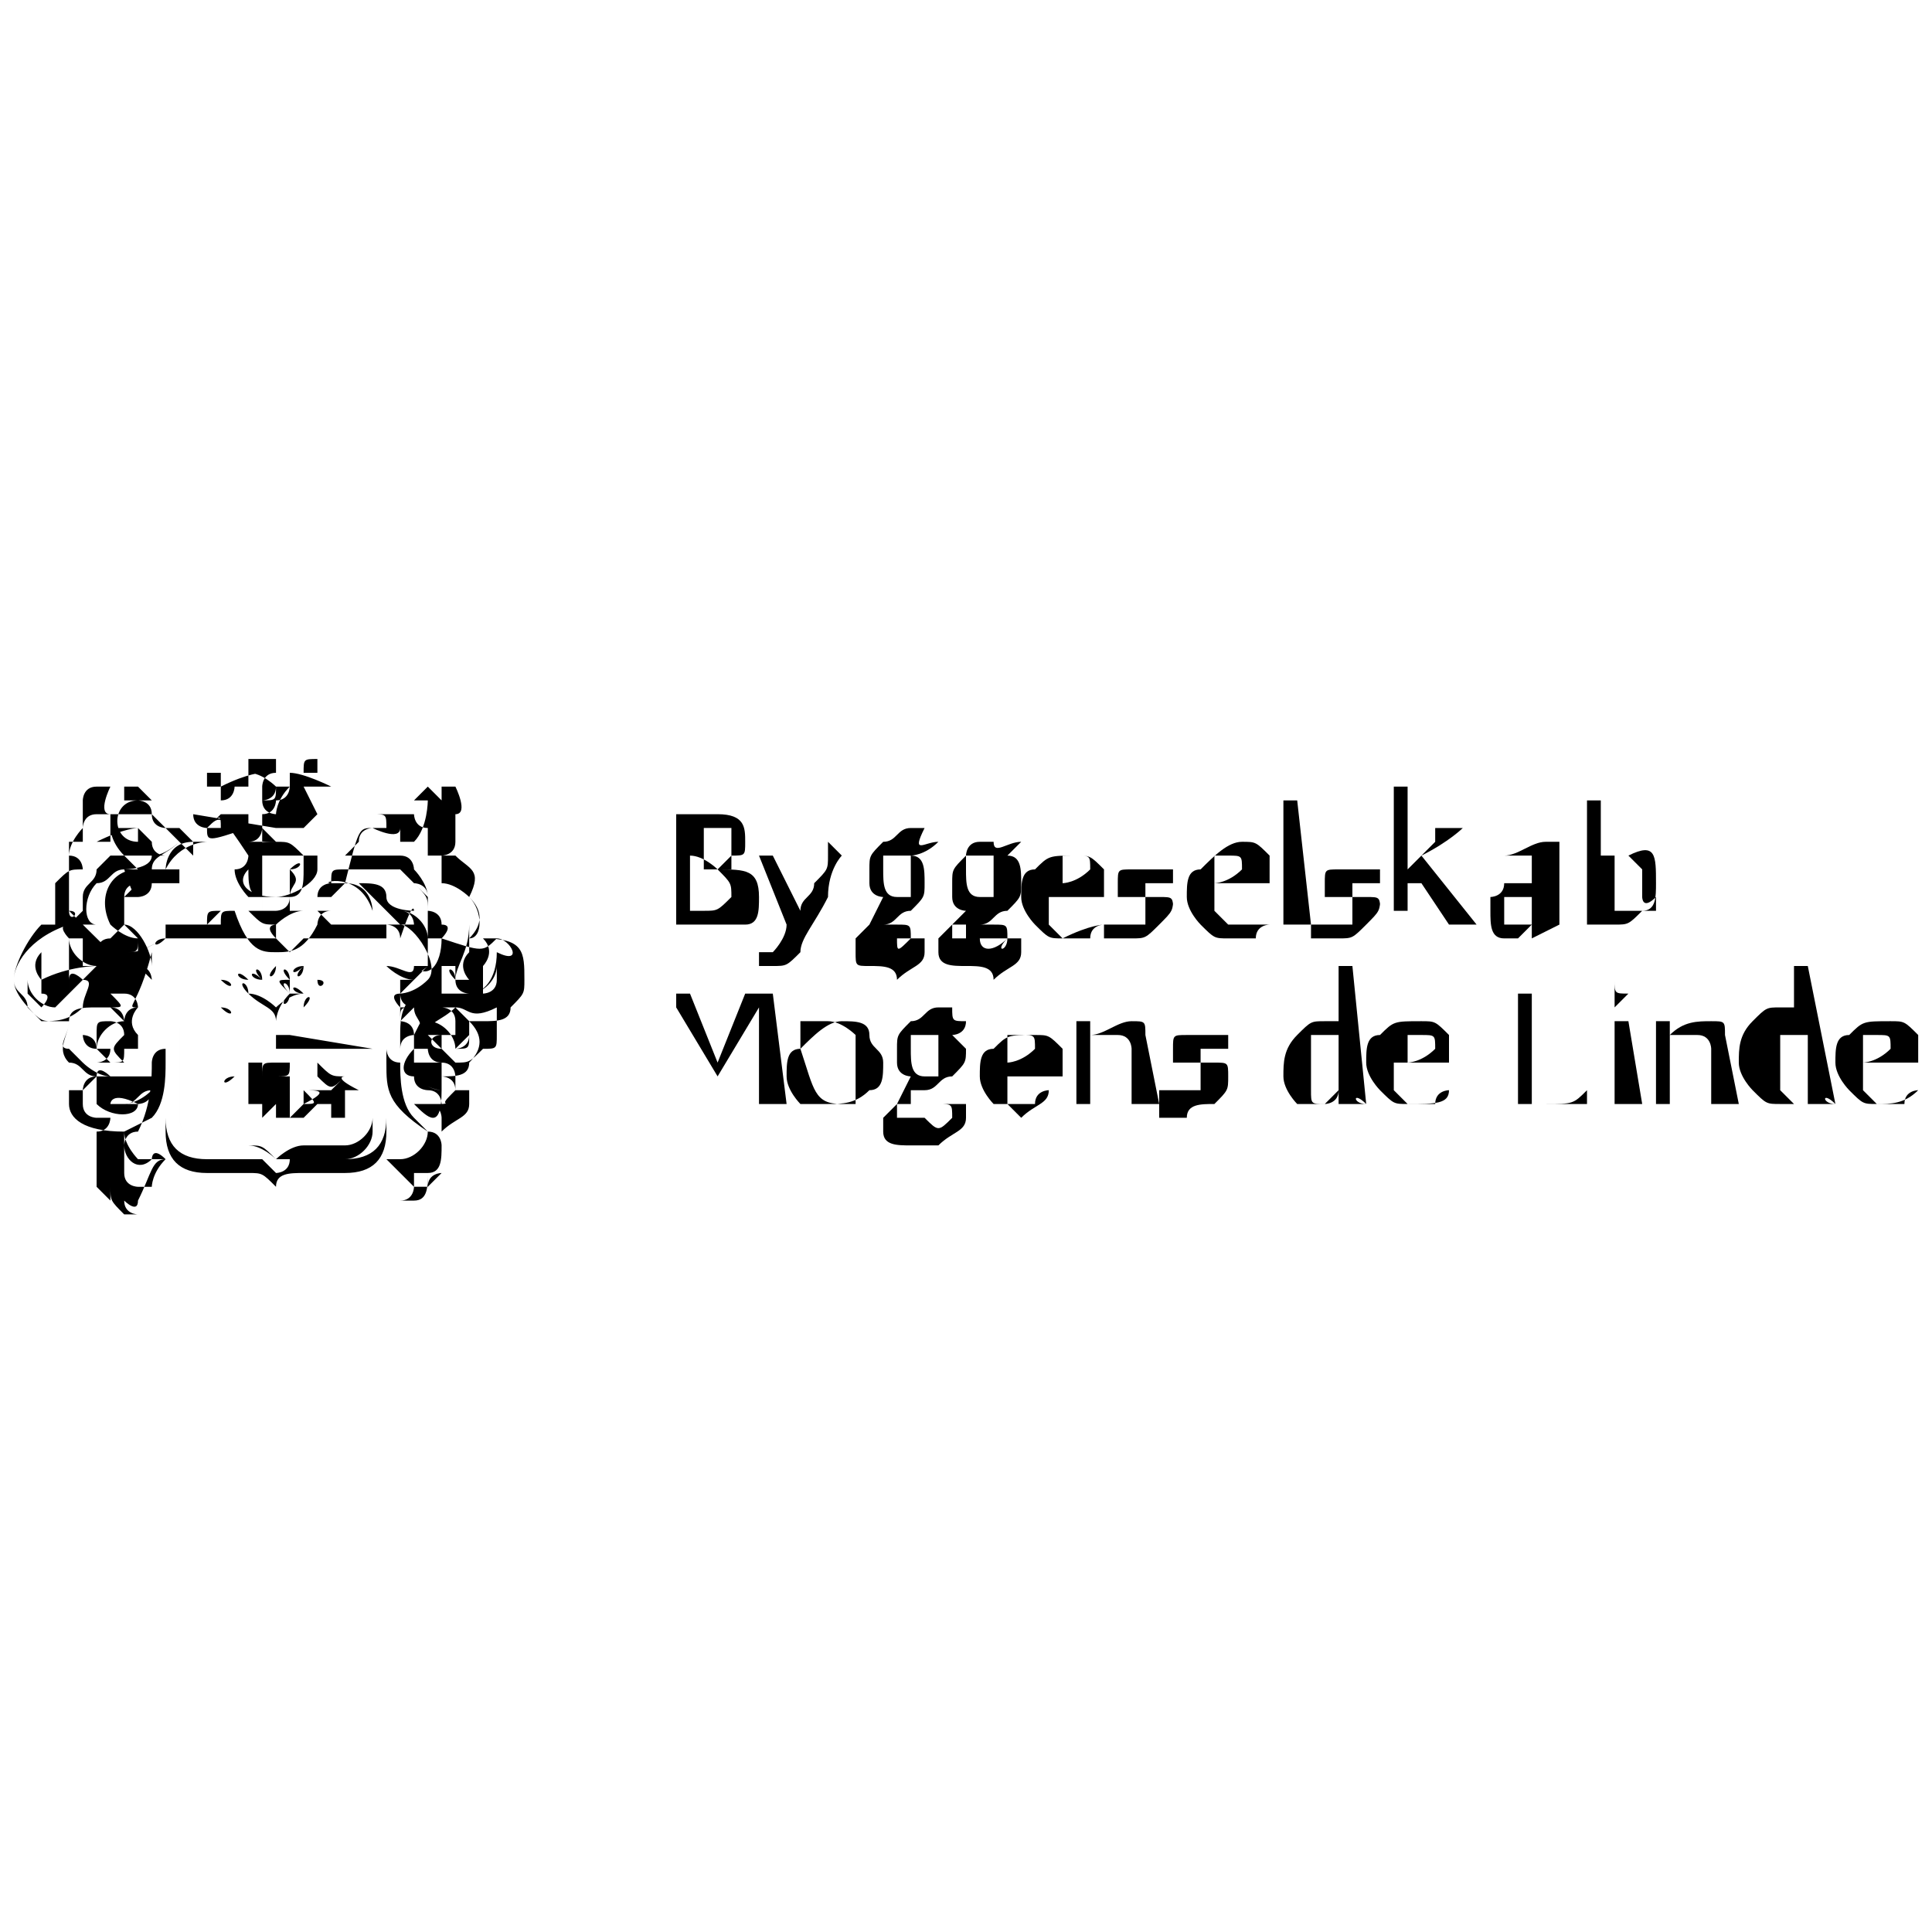 <?xml version="1.0" encoding="utf-8"?>
<!-- Generator: Adobe Illustrator 23.0.3, SVG Export Plug-In . SVG Version: 6.00 Build 0)  -->
<svg version="1.1" id="Capa_1" xmlns="http://www.w3.org/2000/svg" xmlns:xlink="http://www.w3.org/1999/xlink" x="0px" y="0px"
	 viewBox="0 0 14 14" style="enable-background:new 0 0 14 14;" xml:space="preserve">
<g id="Layer_1_1_">
	<g>
		<rect x="4.2" y="5.3" width="0" height="3.3"/>
		<path d="M1.9,5.5C1.9,5.5,1.9,5.5,1.9,5.5C1.9,5.5,1.9,5.5,1.9,5.5C1.9,5.5,1.9,5.5,1.9,5.5z M1.5,6C1.5,6,1.5,5.9,1.5,6
			C1.5,5.9,1.5,5.9,1.5,6C1.5,5.9,1.5,5.9,1.5,6C1.5,5.9,1.5,5.9,1.5,6c0.1-0.1,0.1-0.1,0.1-0.1c0,0,0,0,0,0c0,0,0,0,0,0
			c0,0,0,0,0,0c0,0,0,0,0,0c0,0,0,0,0,0c0,0,0,0,0,0c0,0,0,0,0,0c0,0,0,0,0,0c0,0,0,0,0,0c0,0,0,0,0,0c0,0,0,0,0,0c0,0,0,0,0-0.1
			c0,0,0,0,0-0.1c0,0,0,0,0,0c0,0,0,0,0,0c0,0,0,0,0,0c0,0,0,0,0,0c0,0,0,0,0,0c0,0,0,0,0,0c0,0,0,0,0,0c0,0,0,0-0.1,0c0,0,0,0,0,0
			c0,0,0,0,0,0c0,0,0,0,0,0c0,0,0,0,0,0c0,0,0,0,0,0c0,0,0,0,0,0l0,0c0,0,0,0,0,0c0,0,0,0,0,0c0,0,0,0,0-0.1c0,0,0,0,0,0
			c0,0,0,0,0,0c0,0,0,0,0,0c0,0,0,0,0,0c0,0,0,0,0,0c0,0,0,0,0.1,0l0.1,0c0,0,0,0,0,0c0,0,0,0,0,0c0,0,0,0,0,0c0,0,0,0,0,0
			c0,0,0,0,0,0c0,0,0,0,0,0c0,0,0,0,0,0c0,0,0,0,0,0c0,0,0,0,0,0c0,0,0,0,0,0c0,0,0,0,0,0c0,0,0,0,0,0l0,0c0,0,0,0,0,0c0,0,0,0,0,0
			v0c0,0,0,0,0,0c0,0,0,0,0,0c0,0,0,0,0,0c0,0,0,0,0,0c0,0,0,0,0,0c0,0,0,0,0,0l0,0l0,0l0,0h0c0,0,0,0,0,0c0,0,0,0,0,0c0,0,0,0,0,0
			c0,0,0,0,0,0c0,0,0,0,0,0c0,0,0,0,0,0c0.1,0,0.1,0,0.1,0l0,0c0,0,0,0,0,0c0,0,0,0,0,0c0,0,0,0.1,0,0.1c0,0,0,0,0,0c0,0,0,0,0,0
			c0,0,0,0,0,0l0,0v0v0c0,0,0,0,0,0v0v0l0,0l0,0l0,0v0c0,0,0,0,0,0s0,0,0,0l0,0c0,0,0,0,0,0c0,0,0,0,0,0c0,0,0,0,0,0c0,0,0,0,0,0
			c0,0,0,0,0,0c0,0,0,0,0,0l0,0c0,0,0,0,0,0c0,0,0,0,0,0c0,0,0,0,0,0l0,0c0,0-0.1,0-0.1,0c0,0,0,0,0,0l0,0c0,0,0,0.1-0.1,0.1l0,0
			c0,0,0,0,0,0c0,0,0,0,0,0c0,0,0,0,0,0v0l0,0l0,0v0l0,0c0,0,0,0,0,0c0,0,0,0,0,0.1c0,0,0,0,0,0v0c0,0,0,0,0,0l0,0l0,0v0
			c0,0,0,0,0,0v0c0,0,0,0,0,0v0c0,0,0,0,0,0v0c0,0,0,0,0,0v0l0,0c0,0,0,0,0,0v0l0,0v0c0,0,0,0,0,0l0,0l0,0l0,0c0,0,0,0,0,0l0,0
			c0,0,0,0,0,0c0,0,0,0,0,0l0,0c0,0,0,0,0,0c0,0,0,0,0,0c0,0,0,0,0,0c0,0,0,0,0,0c0,0,0,0,0,0c0,0,0,0,0,0c0,0,0,0,0,0l0,0l0,0
			c0,0,0,0,0,0c0,0,0,0,0,0l0,0c0,0,0,0,0,0v0v0l0,0v0l0,0v0c0,0,0,0,0,0v0c0,0,0,0,0,0c0,0,0,0,0,0c0,0,0,0,0,0c0,0,0,0,0,0
			c0,0,0,0,0,0v0l0,0c0,0,0,0,0,0c0,0,0,0,0,0c0,0,0,0,0,0c0,0,0,0,0,0c0,0,0,0,0,0c0,0,0,0,0,0l0,0c0,0,0,0.1,0,0.1l0,0v0v0l0,0
			c0,0,0,0,0,0l0,0c0,0,0,0,0,0c0,0,0,0,0,0c0,0,0,0,0,0l0,0l0,0l0,0l0,0l0,0l0,0l0,0v0l0,0l0,0c0,0,0,0,0,0c0,0,0,0,0-0.1
			c0,0,0,0-0.1,0.1l0,0l0,0v0l0,0v0v0v0v0c0,0,0,0,0,0s0,0,0,0s0,0,0,0c0,0,0,0,0,0c0,0,0,0,0,0c0,0,0,0,0,0h0h0l0,0h0l0,0h0l0,0h0
			c0,0,0,0,0,0h0h0c0,0,0,0,0,0h0l0,0c0,0-0.1,0-0.1-0.1c0,0,0,0,0,0c0,0,0,0,0,0C2,6,2,6,2,6s0,0,0.1,0c0,0,0.1,0,0.1,0
			c0,0,0,0,0,0c0,0,0.1-0.1,0.1-0.1c0,0,0,0,0,0l-0.1,0c0.1,0,0.1,0,0.1,0c0,0,0,0,0,0l0,0l0,0c0,0,0,0,0,0L2.2,5.7
			c0.1,0,0.2,0,0.2,0c0,0,0,0,0,0c0,0,0,0,0,0c0,0-0.2-0.1-0.3-0.1c0,0,0,0,0,0c0,0,0,0,0,0c0,0,0,0.1,0,0.1C2,5.8,2,5.9,2,5.9
			c0,0-0.1,0-0.1,0s0,0,0.1,0c0,0-0.1,0-0.1-0.1c0,0,0,0,0,0c0,0,0,0,0,0l0,0c0,0,0,0,0,0c0,0,0,0,0-0.1c0,0,0-0.1,0.1-0.1
			c0,0,0,0,0-0.1c0,0,0,0,0,0v0c0,0,0,0,0,0c0,0,0,0,0,0s0,0,0.1,0c0,0,0,0,0,0c0,0,0,0,0,0L2,5.5c0,0-0.1,0-0.1,0c0,0,0,0,0,0
			c0,0-0.1,0-0.1,0c0,0,0,0,0,0.1c0.1,0,0.2,0.1,0.2,0.1c0,0,0.1,0,0.1,0s0,0.1-0.1,0.1c0,0,0,0,0,0c0,0,0,0,0,0c0,0,0,0.1-0.1,0.1
			c0,0,0,0,0,0.1s0,0,0,0.1c0,0,0,0,0,0.1c0,0,0,0,0,0c0,0,0,0,0,0c0,0,0,0,0,0c0,0,0,0,0,0l-0.1,0l0,0c0,0,0,0,0,0c0,0,0,0,0,0
			c0,0,0,0,0,0c0,0,0,0,0,0c0,0,0,0,0,0c0,0,0,0,0,0c0,0,0,0,0,0l0,0l0,0c0,0,0,0,0,0c0,0,0,0,0,0c0,0,0,0,0,0c0,0,0,0,0,0
			c0,0,0,0,0,0c0,0,0,0,0,0c0,0,0,0,0,0l0,0l0,0c0,0,0,0,0,0c0,0,0,0,0,0c0,0,0,0,0,0C1.6,5.9,1.6,5.9,1.5,6
			c0.1-0.1,0.1-0.1,0.1-0.1v0c0,0,0,0,0,0c0,0,0,0,0,0l0,0l0,0c0,0,0,0,0,0c0,0,0,0,0,0c0,0,0,0,0,0c0,0,0,0,0,0c0,0,0,0,0,0
			c0,0,0,0,0,0c0,0,0,0,0,0l0,0l0.1,0l0,0c0,0,0.1,0,0.1,0c0,0,0,0,0,0c0,0,0,0.1,0,0.1s0,0,0,0c0,0,0,0,0,0c0,0,0,0-0.1,0
			c0,0,0,0,0,0l0,0L1.6,6l0,0c0,0,0,0,0,0c0,0,0,0,0,0c0,0,0,0,0,0C1.6,5.9,1.6,5.9,1.5,6c0.1,0,0.1,0,0.1,0c0,0,0,0,0,0
			c0,0,0,0,0,0l0,0L1.5,6C1.6,6,1.6,6,1.5,6C1.6,5.9,1.6,5.9,1.5,6C1.6,5.9,1.6,5.9,1.5,6C1.5,5.9,1.5,5.9,1.5,6
			C1.5,5.9,1.5,5.9,1.5,6C1.6,6,1.5,6,1.5,6C1.6,6,1.6,6,1.5,6L1.5,6L1.5,6C1.6,6,1.6,6,1.5,6C1.6,6,1.6,6,1.5,6C1.5,6,1.5,6,1.5,6
			C1.5,6,1.5,6,1.5,6C1.5,6,1.5,6,1.5,6L1.5,6C1.6,6,1.6,6,1.5,6C1.6,6,1.6,6,1.5,6L1.6,6l0,0c0,0,0,0,0,0c0,0,0,0,0,0c0,0,0,0,0,0
			c0,0,0,0,0,0c0,0,0,0,0,0c0,0,0,0,0,0c0,0,0,0,0,0l0,0c0,0,0.1,0,0.1,0c0,0,0,0,0,0s0,0,0,0c0,0,0,0,0,0c0,0,0-0.1,0-0.1
			c0,0,0,0,0.1,0.1c0,0,0,0,0,0c0,0,0,0,0,0c0,0,0,0,0,0s0,0,0,0c0,0,0,0,0,0l0,0h0c0,0,0,0,0,0c0,0,0,0,0,0c0,0,0,0,0,0
			c0,0,0,0,0,0l0,0c0,0,0,0,0,0c0,0,0,0,0,0c0,0,0,0,0,0c0,0,0,0,0,0c0,0,0,0,0,0c0,0,0,0,0,0c0,0,0,0,0,0l0,0c0,0,0,0,0,0
			c0,0,0,0,0,0C1.5,6.1,1.5,6.1,1.5,6C1.5,6,1.5,6,1.5,6C1.5,6,1.5,6,1.5,6C1.5,6,1.5,6,1.5,6L1.5,6C1.5,6,1.5,6,1.5,6z M2,5.7
			C2,5.7,2,5.7,2,5.7C2,5.7,2,5.7,2,5.7C2,5.8,1.9,5.8,1.9,5.8c0,0,0,0,0,0l0,0C2,5.8,2,5.8,2,5.7L2,5.7C2,5.7,2,5.7,2,5.7z
			 M2.2,5.6C2.2,5.6,2.2,5.6,2.2,5.6C2.2,5.6,2.2,5.6,2.2,5.6C2.2,5.6,2.2,5.6,2.2,5.6C2.2,5.6,2.2,5.6,2.2,5.6
			C2.2,5.6,2.2,5.6,2.2,5.6C2.2,5.6,2.2,5.6,2.2,5.6C2.2,5.5,2.2,5.5,2.2,5.6c0.1,0,0.1,0,0.1,0c0,0,0,0,0,0c0,0,0,0,0,0
			c0,0,0,0,0,0c0,0,0,0,0,0c0,0,0,0,0,0c0,0,0,0,0,0c0,0,0,0,0,0c0,0,0,0,0,0v0l0,0v0l0,0l0,0v0c0,0,0,0,0,0c0,0,0,0,0,0
			c0,0,0,0,0,0c0,0,0,0,0,0l0,0c0,0,0,0,0,0c0,0,0,0,0,0c0,0,0,0,0,0c0,0,0,0,0,0c0,0,0-0.1,0-0.1c-0.1,0-0.1,0-0.1,0.1
			c0,0,0,0,0.1,0c0,0,0,0,0,0c0,0,0,0,0,0c0,0,0,0,0,0C2.3,5.5,2.2,5.5,2.2,5.6C2.2,5.5,2.2,5.5,2.2,5.6L2.2,5.6
			C2.2,5.5,2.2,5.5,2.2,5.6C2.2,5.5,2.2,5.5,2.2,5.6C2.2,5.5,2.2,5.5,2.2,5.6C2.2,5.5,2.2,5.5,2.2,5.6C2.2,5.5,2.2,5.5,2.2,5.6
			C2.2,5.5,2.2,5.5,2.2,5.6C2.2,5.5,2.2,5.5,2.2,5.6C2.2,5.6,2.2,5.6,2.2,5.6C2.2,5.6,2.2,5.6,2.2,5.6z M1.9,5.6c0,0-0.1,0-0.1,0
			c0,0,0,0-0.1,0c0,0-0.1,0-0.1,0s0,0.1,0,0.1c0,0,0,0-0.1,0c0,0,0,0,0,0c0,0,0.1,0,0.1,0l0,0c0,0,0,0,0,0C1.8,5.6,1.9,5.6,1.9,5.6z
			 M1.8,5.5C1.8,5.5,1.8,5.5,1.8,5.5C1.8,5.5,1.8,5.5,1.8,5.5C1.8,5.5,1.8,5.5,1.8,5.5z M2.3,5.5C2.3,5.5,2.3,5.5,2.3,5.5L2.3,5.5
			L2.3,5.5L2.3,5.5L2.3,5.5L2.3,5.5L2.3,5.5L2.3,5.5L2.3,5.5L2.3,5.5L2.3,5.5L2.3,5.5C2.3,5.6,2.3,5.6,2.3,5.5
			C2.3,5.6,2.3,5.6,2.3,5.5C2.3,5.6,2.3,5.6,2.3,5.5C2.3,5.6,2.3,5.6,2.3,5.5C2.3,5.6,2.3,5.6,2.3,5.5C2.3,5.5,2.3,5.5,2.3,5.5
			L2.3,5.5L2.3,5.5L2.3,5.5L2.3,5.5L2.3,5.5C2.3,5.5,2.3,5.5,2.3,5.5C2.3,5.5,2.3,5.5,2.3,5.5C2.3,5.5,2.3,5.5,2.3,5.5
			C2.3,5.5,2.3,5.5,2.3,5.5C2.3,5.5,2.3,5.5,2.3,5.5z M1.7,7.2L1.7,7.2L1.7,7.2C1.7,7.2,1.7,7.2,1.7,7.2C1.7,7.2,1.7,7.2,1.7,7.2
			L1.7,7.2L1.7,7.2C1.7,7.2,1.7,7.2,1.7,7.2C1.7,7.2,1.7,7.2,1.7,7.2z M2.2,7L2.2,7L2.2,7C2.2,7,2.2,7,2.2,7L2.2,7
			C2.2,7,2.2,7,2.2,7C2.2,6.9,2.2,6.9,2.2,7L2.2,7L2.2,7C2.2,6.9,2.2,6.9,2.2,7C2.2,6.9,2.2,7,2.2,7z M1.6,7.2L1.6,7.2L1.6,7.2
			C1.6,7.2,1.6,7.2,1.6,7.2C1.7,7.2,1.7,7.2,1.6,7.2C1.7,7.2,1.7,7.2,1.6,7.2L1.6,7.2L1.6,7.2C1.7,7.2,1.7,7.2,1.6,7.2
			C1.6,7.2,1.6,7.2,1.6,7.2z M1.7,7.2L1.7,7.2C1.7,7.2,1.7,7.2,1.7,7.2C1.7,7.1,1.7,7.1,1.7,7.2L1.7,7.2L1.7,7.2
			C1.7,7.1,1.7,7.1,1.7,7.2C1.7,7.2,1.7,7.2,1.7,7.2L1.7,7.2z M1.8,7C1.8,7,1.8,7,1.8,7L1.8,7L1.8,7C1.9,7,1.9,7,1.8,7
			C1.8,6.9,1.8,6.9,1.8,7L1.8,7L1.8,7C1.8,6.9,1.8,6.9,1.8,7z M1.7,7.1L1.7,7.1L1.7,7.1C1.8,7.1,1.8,7.1,1.7,7.1
			C1.7,7.1,1.7,7.1,1.7,7.1L1.7,7.1L1.7,7.1C1.7,7.1,1.7,7.1,1.7,7.1C1.7,7.1,1.7,7.1,1.7,7.1C1.7,7.1,1.7,7.1,1.7,7.1z M2.3,7.2
			L2.3,7.2C2.3,7.2,2.3,7.2,2.3,7.2L2.3,7.2L2.3,7.2C2.3,7.2,2.3,7.2,2.3,7.2L2.3,7.2L2.3,7.2C2.3,7.2,2.4,7.2,2.3,7.2L2.3,7.2
			L2.3,7.2C2.4,7.2,2.3,7.2,2.3,7.2z M2.2,7L2.2,7L2.2,7C2.2,7,2.2,7,2.2,7C2.2,7,2.2,7,2.2,7L2.2,7L2.2,7C2.2,7,2.2,7,2.2,7
			C2.2,7,2.2,7,2.2,7z M1.8,7L1.8,7L1.8,7C1.8,7,1.8,7,1.8,7C1.8,7,1.8,7,1.8,7L1.8,7L1.8,7C1.8,7,1.8,7,1.8,7C1.8,7,1.8,7,1.8,7z
			 M2.3,7.1L2.3,7.1C2.3,7.1,2.3,7.1,2.3,7.1C2.3,7.1,2.3,7.1,2.3,7.1L2.3,7.1L2.3,7.1C2.3,7.2,2.3,7.1,2.3,7.1
			C2.3,7.1,2.3,7.1,2.3,7.1L2.3,7.1z M2.3,7.1C2.3,7.1,2.3,7.1,2.3,7.1C2.3,7.1,2.3,7.1,2.3,7.1L2.3,7.1L2.3,7.1
			C2.3,7.2,2.3,7.2,2.3,7.1L2.3,7.1C2.3,7.2,2.3,7.2,2.3,7.1C2.3,7.2,2.4,7.1,2.3,7.1L2.3,7.1L2.3,7.1C2.3,7.1,2.3,7.1,2.3,7.1z
			 M2.3,7.1L2.3,7.1C2.3,7.1,2.3,7.1,2.3,7.1C2.3,7.1,2.3,7.1,2.3,7.1C2.2,7.1,2.2,7.1,2.3,7.1L2.3,7.1L2.3,7.1
			C2.2,7.1,2.3,7.1,2.3,7.1L2.3,7.1C2.3,7.1,2.3,7.1,2.3,7.1C2.3,7.1,2.3,7.1,2.3,7.1L2.3,7.1z M2.2,7C2.2,7,2.2,7,2.2,7L2.2,7
			L2.2,7C2.2,7,2.2,7,2.2,7C2.2,7,2.2,7,2.2,7C2.2,7,2.3,7,2.2,7L2.2,7L2.2,7C2.2,7,2.2,7,2.2,7z M1.9,7L1.9,7C1.9,7,1.9,7,1.9,7
			C1.9,7,1.9,7.1,1.9,7L1.9,7L1.9,7C1.9,7.1,1.9,7.1,1.9,7C1.9,7,1.9,7,1.9,7L1.9,7z M1.8,7.2L1.8,7.2C1.8,7.2,1.8,7.2,1.8,7.2
			C1.8,7.2,1.8,7.1,1.8,7.2L1.8,7.2L1.8,7.2C1.8,7.1,1.8,7.1,1.8,7.2C1.8,7.1,1.7,7.1,1.8,7.2L1.8,7.2L1.8,7.2
			C1.7,7.2,1.8,7.2,1.8,7.2z M1.9,7.1L1.9,7.1L1.9,7.1C1.9,7.1,1.9,7.1,1.9,7.1C1.8,7.1,1.8,7.1,1.9,7.1L1.9,7.1L1.9,7.1
			C1.8,7.1,1.8,7.1,1.9,7.1C1.8,7.1,1.8,7.1,1.9,7.1z M1.9,7.1L1.9,7.1L1.9,7.1C1.9,7.1,1.9,7.1,1.9,7.1C1.9,7,1.8,7,1.9,7.1
			C1.8,7,1.8,7,1.9,7.1L1.9,7.1L1.9,7.1C1.8,7,1.8,7.1,1.9,7.1C1.8,7.1,1.9,7.1,1.9,7.1C1.9,7.1,1.9,7.1,1.9,7.1z M1.8,6.9L1.8,6.9
			L1.8,6.9C1.8,6.9,1.8,6.9,1.8,6.9C1.8,6.9,1.8,6.9,1.8,6.9L1.8,6.9L1.8,6.9C1.8,6.9,1.8,6.9,1.8,6.9C1.8,6.9,1.8,6.9,1.8,6.9z
			 M1.9,7C1.9,7,1.9,7,1.9,7L1.9,7L1.9,7C1.9,7,1.9,7,1.9,7C1.9,7,1.9,7,1.9,7L1.9,7L1.9,7C1.9,7,1.9,7,1.9,7z M1.8,7
			C1.9,7,1.9,7,1.8,7L1.8,7L1.8,7C1.9,7,1.9,7,1.8,7C1.9,7,1.9,7,1.8,7L1.8,7L1.8,7C1.9,7,1.8,7,1.8,7z M1.8,7.2
			C1.8,7.2,1.8,7.2,1.8,7.2C1.7,7.2,1.7,7.2,1.8,7.2L1.8,7.2L1.8,7.2C1.7,7.2,1.7,7.2,1.8,7.2C1.8,7.2,1.8,7.2,1.8,7.2L1.8,7.2
			C1.8,7.2,1.8,7.2,1.8,7.2L1.8,7.2L1.8,7.2C1.8,7.2,1.8,7.2,1.8,7.2z M1.9,7L1.9,7L1.9,7C1.9,7,1.9,7,1.9,7C1.9,6.9,1.9,6.9,1.9,7
			L1.9,7L1.9,7C1.9,6.9,1.9,6.9,1.9,7C1.9,7,1.9,7,1.9,7z M1.8,7.2L1.8,7.2C1.8,7.2,1.8,7.2,1.8,7.2L1.8,7.2
			C1.8,7.2,1.8,7.2,1.8,7.2C1.8,7.2,1.8,7.1,1.8,7.2L1.8,7.2L1.8,7.2C1.8,7.1,1.8,7.1,1.8,7.2C1.8,7.1,1.8,7.1,1.8,7.2
			C1.8,7.2,1.8,7.2,1.8,7.2L1.8,7.2z M1.8,7.1C1.8,7.1,1.8,7.1,1.8,7.1C1.8,7.1,1.8,7.1,1.8,7.1L1.8,7.1L1.8,7.1
			C1.8,7.1,1.8,7.1,1.8,7.1C1.8,7.1,1.8,7.1,1.8,7.1L1.8,7.1L1.8,7.1C1.8,7.1,1.8,7.1,1.8,7.1z M1.8,7L1.8,7C1.8,7,1.8,7,1.8,7
			C1.8,7.1,1.8,7.1,1.8,7L1.8,7L1.8,7C1.8,7.1,1.8,7,1.8,7C1.8,7,1.8,7,1.8,7L1.8,7z M1.8,7C1.8,7,1.8,7,1.8,7L1.8,7L1.8,7
			C1.8,7,1.8,7,1.8,7C1.8,6.9,1.8,6.9,1.8,7L1.8,7L1.8,7C1.8,6.9,1.8,7,1.8,7z M2.3,7.2L2.3,7.2L2.3,7.2C2.3,7.2,2.3,7.2,2.3,7.2
			C2.3,7.2,2.3,7.2,2.3,7.2C2.3,7.2,2.3,7.2,2.3,7.2L2.3,7.2L2.3,7.2C2.3,7.2,2.3,7.2,2.3,7.2C2.3,7.2,2.3,7.2,2.3,7.2
			C2.3,7.2,2.3,7.2,2.3,7.2z M1.8,7.2L1.8,7.2L1.8,7.2C1.7,7.2,1.7,7.2,1.8,7.2C1.8,7.2,1.8,7.2,1.8,7.2L1.8,7.2L1.8,7.2
			C1.8,7.2,1.8,7.2,1.8,7.2C1.8,7.2,1.8,7.2,1.8,7.2z M1.8,7.1L1.8,7.1C1.8,7.1,1.8,7.1,1.8,7.1C1.7,7.1,1.7,7,1.8,7.1
			C1.7,7,1.7,7,1.8,7.1L1.8,7.1L1.8,7.1C1.7,7.1,1.7,7.1,1.8,7.1C1.7,7.1,1.7,7.1,1.8,7.1C1.8,7.1,1.8,7.1,1.8,7.1L1.8,7.1z M1.8,7
			L1.8,7L1.8,7C1.8,7.1,1.8,7.1,1.8,7C1.8,7.1,1.8,7.1,1.8,7L1.8,7C1.8,7.1,1.8,7.1,1.8,7L1.8,7L1.8,7C1.8,7.1,1.8,7.1,1.8,7
			C1.8,7.1,1.8,7,1.8,7C1.8,7,1.8,7,1.8,7z M2.3,7L2.3,7C2.3,7,2.3,7,2.3,7C2.2,7.1,2.2,7.1,2.3,7L2.3,7L2.3,7
			C2.3,7.1,2.3,7.1,2.3,7C2.3,7.1,2.3,7,2.3,7L2.3,7z M2.2,7L2.2,7C2.1,7,2.1,7,2.2,7C2.1,7,2.1,7.1,2.2,7L2.2,7L2.2,7
			C2.1,7.1,2.2,7.1,2.2,7C2.2,7,2.2,7,2.2,7L2.2,7z M2.2,7L2.2,7C2.2,7,2.2,7,2.2,7C2.2,7,2.2,7.1,2.2,7C2.1,7.1,2.1,7.1,2.2,7
			L2.2,7L2.2,7C2.1,7.1,2.1,7.1,2.2,7C2.2,7.1,2.2,7.1,2.2,7C2.2,7.1,2.2,7.1,2.2,7L2.2,7z M2.2,7.1C2.2,7.1,2.2,7.1,2.2,7.1
			C2.2,7.1,2.2,7.1,2.2,7.1L2.2,7.1L2.2,7.1C2.2,7.1,2.2,7.1,2.2,7.1C2.1,7.1,2.1,7.1,2.2,7.1L2.2,7.1L2.2,7.1
			C2.1,7.1,2.1,7.1,2.2,7.1z M2.1,6.9L2.1,6.9L2.1,6.9C2.2,6.9,2.2,6.9,2.1,6.9C2.2,6.9,2.2,6.9,2.1,6.9L2.1,6.9L2.1,6.9
			C2.1,6.9,2.1,6.9,2.1,6.9C2.1,6.9,2.1,6.9,2.1,6.9z M2.1,7L2.1,7C2.1,7,2.1,7,2.1,7C2.1,6.9,2.1,6.9,2.1,7L2.1,7L2.1,7
			C2.1,6.9,2.1,6.9,2.1,7C2.1,7,2.1,7,2.1,7L2.1,7z M2.1,7L2.1,7L2.1,7C2.1,7,2.1,7,2.1,7C2.1,7,2.1,7,2.1,7L2.1,7L2.1,7
			C2,7,2,7,2.1,7C2,7,2,7,2.1,7z M2.1,7.2L2.1,7.2L2.1,7.2C2.1,7.2,2.1,7.2,2.1,7.2C2.1,7.2,2.1,7.2,2.1,7.2L2.1,7.2
			C2.1,7.2,2.1,7.2,2.1,7.2C2.1,7.2,2.1,7.2,2.1,7.2L2.1,7.2C2.1,7.2,2.1,7.2,2.1,7.2L2.1,7.2L2.1,7.2C2.1,7.2,2.1,7.2,2.1,7.2
			C2.1,7.2,2.1,7.2,2.1,7.2C2.1,7.2,2.1,7.2,2.1,7.2C2.1,7.1,2.1,7.1,2.1,7.2L2.1,7.2L2.1,7.2C2.1,7.1,2.1,7.1,2.1,7.2
			C2.1,7.1,2.1,7.1,2.1,7.2C2.1,7.1,2.1,7.1,2.1,7.2C2.1,7.1,2.1,7.1,2.1,7.2C2.1,7.1,2.1,7.1,2.1,7.2L2.1,7.2L2.1,7.2
			C2,7.1,2,7.1,2.1,7.2C2,7.1,2,7.1,2.1,7.2C2,7.1,2,7.1,2.1,7.2C2,7.1,2,7.1,2.1,7.2C2,7.1,2,7.1,2.1,7.2L2.1,7.2L2.1,7.2
			c0-0.1,0-0.1,0-0.1c0,0,0,0,0,0c0,0,0,0,0,0h0v0C2,7.1,2,7.1,2.1,7.2L2.1,7.2C2,7.1,2,7.1,2.1,7.2C2,7.1,2,7.1,2.1,7.2L2.1,7.2
			L2.1,7.2C2,7.1,2,7.1,2.1,7.2C2,7.1,2,7.1,2.1,7.2L2.1,7.2L2.1,7.2C2,7.1,2.1,7.1,2.1,7.2C2.1,7.1,2.1,7.2,2.1,7.2z M2.1,7L2.1,7
			C2.1,7,2.1,7,2.1,7C2.1,7,2.1,7,2.1,7L2.1,7L2.1,7C2.1,7,2.1,7,2.1,7C2.1,7,2.1,7,2.1,7L2.1,7z M2.3,7.1C2.3,7.1,2.3,7.1,2.3,7.1
			L2.3,7.1L2.3,7.1C2.3,7.1,2.3,7.1,2.3,7.1L2.3,7.1L2.3,7.1C2.3,7.1,2.4,7.1,2.3,7.1L2.3,7.1L2.3,7.1C2.4,7.1,2.3,7.1,2.3,7.1
			L2.3,7.1z M1.9,7L1.9,7C1.9,7,1.9,7,1.9,7C1.9,7,2,7,1.9,7C2,7,2,7,1.9,7L1.9,7L1.9,7C2,7,1.9,7,1.9,7C1.9,7,1.9,7,1.9,7L1.9,7z
			 M2.2,7.1C2.2,7.1,2.2,7.1,2.2,7.1L2.2,7.1L2.2,7.1C2.2,7,2.2,7,2.2,7.1C2.2,7,2.2,7.1,2.2,7.1C2.2,7.1,2.2,7.1,2.2,7.1L2.2,7.1
			L2.2,7.1C2.2,7.1,2.2,7.1,2.2,7.1C2.2,7.1,2.2,7.1,2.2,7.1z M2.2,6.9C2.2,6.9,2.1,6.9,2.2,6.9C2.1,7,2.1,7,2.2,6.9L2.2,6.9
			L2.2,6.9C2.2,7,2.2,7,2.2,6.9C2.2,7,2.2,6.9,2.2,6.9L2.2,6.9L2.2,6.9z M2.2,7.2L2.2,7.2L2.2,7.2C2.2,7.2,2.2,7.2,2.2,7.2
			C2.1,7.1,2.1,7.1,2.2,7.2C2.1,7.1,2.1,7.1,2.2,7.2L2.2,7.2L2.2,7.2C2.1,7.1,2.1,7.2,2.2,7.2C2.1,7.2,2.1,7.2,2.2,7.2
			C2.2,7.2,2.2,7.2,2.2,7.2z M2.2,7.2L2.2,7.2C2.2,7.2,2.2,7.2,2.2,7.2C2.2,7.2,2.2,7.2,2.2,7.2C2.2,7.2,2.2,7.2,2.2,7.2L2.2,7.2
			L2.2,7.2C2.2,7.2,2.2,7.2,2.2,7.2C2.2,7.2,2.2,7.2,2.2,7.2C2.2,7.2,2.2,7.2,2.2,7.2L2.2,7.2z M2.2,7.2L2.2,7.2L2.2,7.2
			C2.3,7.2,2.3,7.2,2.2,7.2C2.3,7.1,2.3,7.1,2.2,7.2L2.2,7.2L2.2,7.2C2.2,7.1,2.2,7.1,2.2,7.2C2.2,7.2,2.2,7.2,2.2,7.2z M2.1,7.1
			L2.1,7.1L2.1,7.1C2.1,7.1,2.1,7.1,2.1,7.1C2.1,7.1,2.1,7.1,2.1,7.1L2.1,7.1L2.1,7.1C2.1,7.1,2.1,7.1,2.1,7.1
			C2.1,7.1,2.1,7.1,2.1,7.1z M2.2,7.1C2.2,7.1,2.2,7.1,2.2,7.1L2.2,7.1L2.2,7.1C2.2,7.1,2.2,7.1,2.2,7.1C2.2,7.1,2.2,7.1,2.2,7.1
			L2.2,7.1L2.2,7.1C2.2,7.1,2.2,7.1,2.2,7.1C2.2,7.1,2.2,7.1,2.2,7.1z M2.2,7.2L2.2,7.2C2.2,7.2,2.2,7.2,2.2,7.2L2.2,7.2L2.2,7.2
			C2.2,7.1,2.2,7.1,2.2,7.2C2.2,7.1,2.2,7.1,2.2,7.2L2.2,7.2L2.2,7.2C2.1,7.1,2.2,7.2,2.2,7.2C2.2,7.2,2.2,7.2,2.2,7.2z M2.2,7.2
			C2.2,7.2,2.2,7.2,2.2,7.2L2.2,7.2L2.2,7.2C2.2,7.2,2.2,7.2,2.2,7.2C2.2,7.2,2.2,7.2,2.2,7.2L2.2,7.2L2.2,7.2
			C2.2,7.2,2.2,7.2,2.2,7.2z M2.3,7.2L2.3,7.2C2.3,7.2,2.3,7.2,2.3,7.2C2.2,7.2,2.2,7.2,2.3,7.2L2.3,7.2L2.3,7.2
			C2.3,7.2,2.3,7.2,2.3,7.2C2.3,7.2,2.3,7.2,2.3,7.2L2.3,7.2z M2.2,6.9C2.2,6.9,2.2,6.9,2.2,6.9L2.2,6.9L2.2,6.9L2.2,6.9
			C2.2,6.9,2.2,6.9,2.2,6.9C2.2,6.9,2.2,6.9,2.2,6.9L2.2,6.9L2.2,6.9C2.2,6.9,2.2,6.9,2.2,6.9z M2.1,7.1L2.1,7.1L2.1,7.1
			C2.1,7.1,2.1,7.1,2.1,7.1C2.1,7.1,2.1,7.1,2.1,7.1C2.1,7.1,2.1,7,2.1,7.1L2.1,7.1L2.1,7.1C2.1,7,2.1,7,2.1,7.1
			C2.1,7,2.1,7,2.1,7.1C2.1,7.1,2.1,7.1,2.1,7.1z M2.1,7L2.1,7L2.1,7C2.1,7,2.1,7,2.1,7C2.1,7,2.1,7,2.1,7L2.1,7L2.1,7
			C2.1,7,2.1,7,2.1,7C2.1,7,2.1,7,2.1,7z M2,7C2,7,2,7,2,7C2,7,2,7,2,7L2,7L2,7C2,7,2,7,2,7C2,7,2,7,2,7C2,7,2,7,2,7L2,7L2,7
			C2,7,2,7,2,7z M2.1,7.1L2.1,7.1L2.1,7.1C2.1,7.1,2.1,7,2.1,7.1C2.1,7,2,7,2.1,7.1L2.1,7.1L2.1,7.1C2,7,2,7,2.1,7.1
			C2,7.1,2.1,7.1,2.1,7.1z M1.8,7.3L1.8,7.3L1.8,7.3C1.8,7.3,1.8,7.3,1.8,7.3C1.8,7.4,1.8,7.4,1.8,7.3L1.8,7.3
			C1.8,7.4,1.8,7.4,1.8,7.3L1.8,7.3L1.8,7.3C1.8,7.3,1.8,7.3,1.8,7.3C1.8,7.3,1.8,7.3,1.8,7.3z M1.7,7.3L1.7,7.3L1.7,7.3
			C1.7,7.3,1.7,7.3,1.7,7.3C1.7,7.4,1.7,7.4,1.7,7.3L1.7,7.3L1.7,7.3C1.7,7.4,1.7,7.4,1.7,7.3C1.7,7.3,1.7,7.3,1.7,7.3z M1.7,7.4
			L1.7,7.4L1.7,7.4C1.7,7.4,1.7,7.4,1.7,7.4C1.7,7.4,1.7,7.4,1.7,7.4L1.7,7.4L1.7,7.4C1.7,7.4,1.7,7.4,1.7,7.4
			C1.7,7.4,1.7,7.4,1.7,7.4z M1.6,7.3L1.6,7.3C1.6,7.3,1.6,7.3,1.6,7.3C1.6,7.4,1.6,7.4,1.6,7.3L1.6,7.3L1.6,7.3
			C1.6,7.4,1.6,7.4,1.6,7.3C1.7,7.4,1.7,7.3,1.6,7.3L1.6,7.3z M1.7,7.3L1.7,7.3L1.7,7.3C1.7,7.3,1.7,7.3,1.7,7.3
			C1.7,7.4,1.7,7.4,1.7,7.3L1.7,7.3L1.7,7.3C1.8,7.4,1.8,7.4,1.7,7.3C1.8,7.3,1.7,7.3,1.7,7.3z M1.8,7.2L1.8,7.2L1.8,7.2
			C1.8,7.2,1.8,7.2,1.8,7.2C1.8,7.2,1.9,7.3,1.8,7.2L1.8,7.2L1.8,7.2C1.9,7.2,1.9,7.2,1.8,7.2C1.9,7.2,1.8,7.2,1.8,7.2z M1.6,7.3
			L1.6,7.3L1.6,7.3C1.6,7.3,1.6,7.3,1.6,7.3C1.6,7.3,1.6,7.3,1.6,7.3C1.6,7.3,1.6,7.3,1.6,7.3L1.6,7.3L1.6,7.3
			C1.6,7.3,1.6,7.3,1.6,7.3L1.6,7.3C1.6,7.3,1.6,7.3,1.6,7.3C1.6,7.3,1.6,7.3,1.6,7.3z M1.8,7.3L1.8,7.3L1.8,7.3
			C1.8,7.3,1.8,7.4,1.8,7.3C1.8,7.4,1.8,7.4,1.8,7.3L1.8,7.3L1.8,7.3C1.8,7.4,1.8,7.4,1.8,7.3C1.8,7.3,1.8,7.3,1.8,7.3z M1.7,7
			L1.7,7L1.7,7C1.7,7,1.7,7,1.7,7C1.7,7,1.7,7,1.7,7L1.7,7L1.7,7C1.7,7,1.7,7,1.7,7C1.7,7,1.7,7,1.7,7z M2.2,7C2.2,7,2.2,7,2.2,7
			L2.2,7L2.2,7C2.2,7,2.2,7,2.2,7C2.2,7,2.2,7,2.2,7L2.2,7L2.2,7C2.2,7,2.2,7,2.2,7z M1.8,7C1.8,7,1.8,7,1.8,7L1.8,7L1.8,7
			C1.8,7,1.8,6.9,1.8,7C1.7,6.9,1.7,6.9,1.8,7L1.8,7L1.8,7C1.7,6.9,1.7,6.9,1.8,7C1.7,7,1.7,7,1.8,7z M2.3,7.1L2.3,7.1L2.3,7.1
			C2.3,7.1,2.3,7.1,2.3,7.1L2.3,7.1C2.3,7.1,2.3,7.1,2.3,7.1C2.3,7.1,2.3,7,2.3,7.1L2.3,7.1L2.3,7.1C2.3,7,2.3,7,2.3,7.1
			C2.3,7,2.3,7,2.3,7.1C2.3,7,2.3,7,2.3,7.1z M1.9,7.2C1.9,7.2,1.9,7.2,1.9,7.2L1.9,7.2L1.9,7.2C1.9,7.2,1.9,7.2,1.9,7.2
			C1.9,7.2,1.9,7.2,1.9,7.2C1.9,7.2,1.9,7.2,1.9,7.2L1.9,7.2L1.9,7.2C1.9,7.2,1.9,7.2,1.9,7.2C1.9,7.2,1.9,7.2,1.9,7.2L1.9,7.2z
			 M1.6,7.1L1.6,7.1C1.6,7.1,1.6,7.1,1.6,7.1L1.6,7.1L1.6,7.1C1.6,7.1,1.6,7.1,1.6,7.1L1.6,7.1C1.6,7.1,1.6,7.1,1.6,7.1L1.6,7.1
			L1.6,7.1C1.6,7.1,1.6,7.1,1.6,7.1z M1.6,7.1C1.6,7.1,1.6,7.1,1.6,7.1C1.7,7.1,1.7,7.1,1.6,7.1L1.6,7.1L1.6,7.1
			C1.7,7,1.7,7,1.6,7.1C1.6,7,1.6,7,1.6,7.1L1.6,7.1L1.6,7.1C1.6,7,1.6,7.1,1.6,7.1z M1.7,7C1.7,7,1.7,7,1.7,7C1.7,7,1.7,7,1.7,7
			L1.7,7L1.7,7C1.7,7,1.7,7,1.7,7C1.7,7,1.7,7,1.7,7C1.7,7,1.7,7,1.7,7L1.7,7L1.7,7C1.7,7,1.7,7,1.7,7z M2.2,7L2.2,7
			C2.2,7,2.3,7,2.2,7C2.3,7,2.3,7,2.2,7C2.3,7,2.3,7,2.2,7L2.2,7L2.2,7C2.3,7,2.3,7,2.2,7C2.3,7,2.3,7,2.2,7C2.3,7,2.2,7,2.2,7
			L2.2,7z M2.2,7.4L2.2,7.4L2.2,7.4C2.2,7.4,2.2,7.4,2.2,7.4C2.2,7.4,2.2,7.4,2.2,7.4L2.2,7.4L2.2,7.4C2.3,7.4,2.3,7.4,2.2,7.4
			C2.3,7.4,2.3,7.4,2.2,7.4z M2.2,7.3L2.2,7.3L2.2,7.3C2.2,7.3,2.2,7.3,2.2,7.3C2.2,7.4,2.2,7.4,2.2,7.3L2.2,7.3L2.2,7.3
			C2.2,7.4,2.2,7.4,2.2,7.3C2.2,7.3,2.2,7.3,2.2,7.3z M2.2,7.3L2.2,7.3L2.2,7.3C2.2,7.3,2.1,7.3,2.2,7.3C2.1,7.3,2.1,7.3,2.2,7.3
			L2.2,7.3L2.2,7.3C2.1,7.4,2.1,7.4,2.2,7.3C2.1,7.4,2.1,7.4,2.2,7.3C2.2,7.3,2.2,7.3,2.2,7.3z M2.2,7.3L2.2,7.3
			C2.2,7.3,2.2,7.3,2.2,7.3C2.1,7.4,2.1,7.4,2.2,7.3L2.2,7.3L2.2,7.3C2.2,7.4,2.2,7.4,2.2,7.3C2.2,7.4,2.2,7.3,2.2,7.3L2.2,7.3z
			 M2.3,7.3L2.3,7.3L2.3,7.3C2.3,7.3,2.3,7.3,2.3,7.3C2.3,7.4,2.3,7.4,2.3,7.3L2.3,7.3L2.3,7.3C2.3,7.4,2.3,7.4,2.3,7.3
			C2.3,7.3,2.3,7.3,2.3,7.3z M2.4,7.3C2.3,7.3,2.3,7.3,2.4,7.3C2.3,7.3,2.3,7.3,2.4,7.3L2.4,7.3L2.4,7.3C2.3,7.3,2.3,7.3,2.4,7.3
			C2.3,7.3,2.4,7.3,2.4,7.3C2.4,7.3,2.4,7.3,2.4,7.3L2.4,7.3L2.4,7.3C2.4,7.3,2.4,7.3,2.4,7.3z M2.3,7.3L2.3,7.3L2.3,7.3
			C2.3,7.3,2.3,7.4,2.3,7.3C2.3,7.4,2.3,7.4,2.3,7.3L2.3,7.3L2.3,7.3C2.3,7.4,2.3,7.4,2.3,7.3C2.3,7.3,2.3,7.3,2.3,7.3z M2.1,7.2
			L2.1,7.2C2.1,7.2,2.1,7.2,2.1,7.2C2.1,7.2,2.1,7.2,2.1,7.2L2.1,7.2L2.1,7.2C2.1,7.3,2.1,7.2,2.1,7.2C2.1,7.2,2.1,7.2,2.1,7.2
			L2.1,7.2z M2,7L2,7L2,7C2,7.1,1.9,7.1,2,7C2,7.1,2,7.1,2,7L2,7L2,7C2,7.1,2,7.1,2,7C2,7.1,2,7,2,7z M2,7.2L2,7.2L2,7.2
			C2,7.2,2,7.2,2,7.2C2,7.1,2,7.1,2,7.2L2,7.2L2,7.2C2,7.1,2,7.2,2,7.2C2,7.2,2,7.2,2,7.2z M1.9,7.2L1.9,7.2L1.9,7.2
			C1.9,7.2,1.9,7.2,1.9,7.2C1.9,7.2,1.9,7.2,1.9,7.2L1.9,7.2L1.9,7.2C2,7.2,2,7.2,1.9,7.2C2,7.2,2,7.2,1.9,7.2z M2.1,7.2L2.1,7.2
			L2.1,7.2C2.1,7.2,2.1,7.2,2.1,7.2C2.1,7.2,2.1,7.2,2.1,7.2C2.1,7.2,2,7.2,2.1,7.2L2.1,7.2L2.1,7.2C2,7.2,2.1,7.2,2.1,7.2
			C2.1,7.2,2.1,7.2,2.1,7.2C2.1,7.2,2.1,7.2,2.1,7.2z M1.9,7.2L1.9,7.2L1.9,7.2C1.9,7.2,1.9,7.2,1.9,7.2C1.9,7.3,1.9,7.3,1.9,7.2
			L1.9,7.2L1.9,7.2L1.9,7.2L1.9,7.2C1.9,7.3,1.9,7.3,1.9,7.2C1.9,7.2,1.9,7.2,1.9,7.2z M2,7.2L2,7.2L2,7.2C2,7.2,2,7.2,2,7.2
			C2,7.2,2,7.2,2,7.2L2,7.2L2,7.2C2,7.2,2,7.2,2,7.2C2,7.2,2,7.2,2,7.2z M2.1,7.2L2.1,7.2C2.1,7.2,2,7.2,2.1,7.2
			C2,7.3,2,7.3,2.1,7.2L2.1,7.2L2.1,7.2L2.1,7.2L2.1,7.2C2,7.3,2.1,7.3,2.1,7.2C2.1,7.2,2.1,7.2,2.1,7.2L2.1,7.2z M1.8,7.3L1.8,7.3
			L1.8,7.3C1.8,7.3,1.8,7.3,1.8,7.3C1.8,7.3,1.7,7.3,1.8,7.3L1.8,7.3L1.8,7.3C1.7,7.3,1.7,7.3,1.8,7.3C1.7,7.3,1.8,7.3,1.8,7.3z
			 M1.6,7.3L1.6,7.3C1.6,7.3,1.6,7.3,1.6,7.3C1.7,7.3,1.7,7.3,1.6,7.3C1.7,7.3,1.7,7.3,1.6,7.3L1.6,7.3L1.6,7.3
			C1.7,7.3,1.7,7.3,1.6,7.3C1.6,7.3,1.6,7.3,1.6,7.3L1.6,7.3z M1.6,7.3C1.6,7.3,1.6,7.3,1.6,7.3C1.6,7.3,1.7,7.3,1.6,7.3L1.6,7.3
			L1.6,7.3C1.6,7.3,1.6,7.3,1.6,7.3C1.6,7.3,1.6,7.3,1.6,7.3L1.6,7.3L1.6,7.3C1.6,7.3,1.6,7.3,1.6,7.3z M1.7,7.3L1.7,7.3L1.7,7.3
			C1.7,7.2,1.7,7.2,1.7,7.3C1.7,7.2,1.7,7.2,1.7,7.3L1.7,7.3L1.7,7.3C1.7,7.3,1.7,7.3,1.7,7.3L1.7,7.3C1.7,7.3,1.7,7.3,1.7,7.3
			C1.7,7.3,1.7,7.3,1.7,7.3z M1.8,6.9L1.8,6.9L1.8,6.9L1.8,6.9C1.8,6.9,1.8,6.9,1.8,6.9C1.8,6.9,1.7,6.9,1.8,6.9L1.8,6.9L1.8,6.9
			C1.7,6.9,1.7,6.9,1.8,6.9C1.7,6.9,1.8,6.9,1.8,6.9z M1.7,7.3L1.7,7.3L1.7,7.3C1.7,7.3,1.7,7.3,1.7,7.3C1.7,7.3,1.7,7.3,1.7,7.3
			L1.7,7.3L1.7,7.3C1.7,7.3,1.7,7.3,1.7,7.3C1.7,7.3,1.7,7.3,1.7,7.3z M1.6,7.2L1.6,7.2C1.6,7.2,1.6,7.3,1.6,7.2
			C1.6,7.3,1.6,7.3,1.6,7.2L1.6,7.2C1.6,7.3,1.6,7.3,1.6,7.2L1.6,7.2L1.6,7.2C1.6,7.2,1.6,7.2,1.6,7.2C1.6,7.2,1.6,7.2,1.6,7.2
			C1.6,7.2,1.6,7.2,1.6,7.2L1.6,7.2z M1.7,7.2L1.7,7.2L1.7,7.2C1.7,7.2,1.7,7.2,1.7,7.2C1.7,7.2,1.7,7.2,1.7,7.2L1.7,7.2L1.7,7.2
			C1.7,7.2,1.7,7.2,1.7,7.2C1.7,7.2,1.7,7.2,1.7,7.2z M1.7,7.1L1.7,7.1L1.7,7.1C1.7,7.1,1.7,7.1,1.7,7.1C1.7,7.1,1.7,7.1,1.7,7.1
			C1.7,7.1,1.7,7.1,1.7,7.1L1.7,7.1L1.7,7.1C1.7,7.1,1.7,7.1,1.7,7.1C1.7,7.1,1.7,7.1,1.7,7.1C1.7,7.1,1.7,7.1,1.7,7.1z M1.6,7.2
			L1.6,7.2L1.6,7.2C1.6,7.2,1.6,7.2,1.6,7.2L1.6,7.2C1.6,7.2,1.6,7.2,1.6,7.2L1.6,7.2L1.6,7.2C1.6,7.2,1.6,7.2,1.6,7.2L1.6,7.2
			C1.6,7.2,1.6,7.2,1.6,7.2z M1.8,7L1.8,7L1.8,7C1.8,7,1.7,7,1.8,7C1.8,7,1.8,7,1.8,7L1.8,7L1.8,7C1.8,7,1.8,7,1.8,7
			C1.8,7,1.8,7,1.8,7z M1.7,7L1.7,7C1.7,7,1.7,7,1.7,7C1.7,7.1,1.7,7.1,1.7,7L1.7,7L1.7,7C1.7,7.1,1.7,7.1,1.7,7C1.7,7,1.7,7,1.7,7
			L1.7,7z M1.7,7C1.7,7,1.7,7,1.7,7L1.7,7L1.7,7C1.7,7,1.7,7,1.7,7C1.7,7,1.7,7,1.7,7L1.7,7C1.7,7,1.7,7,1.7,7L1.7,7L1.7,7
			C1.8,7,1.7,7,1.7,7z M2.4,7.2L2.4,7.2C2.4,7.2,2.3,7.2,2.4,7.2C2.3,7.2,2.3,7.2,2.4,7.2L2.4,7.2L2.4,7.2C2.3,7.3,2.3,7.3,2.4,7.2
			L2.4,7.2C2.3,7.3,2.3,7.3,2.4,7.2C2.3,7.3,2.4,7.2,2.4,7.2L2.4,7.2z M1.6,7.1L1.6,7.1C1.6,7.1,1.6,7.1,1.6,7.1
			C1.7,7.1,1.7,7.2,1.6,7.1L1.6,7.1L1.6,7.1C1.7,7.1,1.7,7.1,1.6,7.1C1.7,7.1,1.7,7.1,1.6,7.1L1.6,7.1z M1.8,7.3
			C1.8,7.3,1.8,7.3,1.8,7.3C1.8,7.3,1.8,7.3,1.8,7.3L1.8,7.3L1.8,7.3C1.8,7.3,1.8,7.3,1.8,7.3C1.8,7.3,1.8,7.3,1.8,7.3L1.8,7.3
			L1.8,7.3C1.8,7.3,1.8,7.3,1.8,7.3z M1.6,7.1C1.6,7.1,1.6,7.1,1.6,7.1L1.6,7.1L1.6,7.1C1.6,7.1,1.6,7.2,1.6,7.1
			C1.6,7.2,1.6,7.2,1.6,7.1C1.6,7.2,1.6,7.2,1.6,7.1L1.6,7.1L1.6,7.1C1.7,7.1,1.6,7.1,1.6,7.1C1.6,7.1,1.6,7.1,1.6,7.1z M2.2,7.2
			L2.2,7.2C2.2,7.2,2.2,7.2,2.2,7.2C2.2,7.2,2.2,7.2,2.2,7.2L2.2,7.2L2.2,7.2C2.2,7.2,2.2,7.2,2.2,7.2C2.2,7.2,2.2,7.2,2.2,7.2
			L2.2,7.2z M2.2,7.3L2.2,7.3L2.2,7.3C2.2,7.3,2.2,7.3,2.2,7.3C2.2,7.3,2.2,7.3,2.2,7.3L2.2,7.3L2.2,7.3C2.2,7.3,2.2,7.3,2.2,7.3
			C2.2,7.3,2.2,7.3,2.2,7.3z M2.2,7.3L2.2,7.3C2.2,7.3,2.2,7.3,2.2,7.3C2.3,7.3,2.3,7.3,2.2,7.3L2.2,7.3C2.3,7.3,2.3,7.3,2.2,7.3
			L2.2,7.3L2.2,7.3C2.3,7.2,2.3,7.2,2.2,7.3C2.3,7.2,2.2,7.2,2.2,7.3L2.2,7.3z M2.3,7.3L2.3,7.3C2.3,7.3,2.4,7.3,2.3,7.3L2.3,7.3
			L2.3,7.3C2.4,7.3,2.3,7.3,2.3,7.3C2.3,7.3,2.3,7.3,2.3,7.3L2.3,7.3L2.3,7.3C2.3,7.3,2.3,7.3,2.3,7.3C2.3,7.3,2.3,7.3,2.3,7.3z
			 M2.2,7.3L2.2,7.3L2.2,7.3C2.3,7.3,2.3,7.3,2.2,7.3C2.3,7.3,2.3,7.3,2.2,7.3L2.2,7.3L2.2,7.3C2.2,7.3,2.2,7.3,2.2,7.3
			C2.2,7.3,2.2,7.3,2.2,7.3z M2.1,7.3L2.1,7.3C2.1,7.3,2.2,7.3,2.1,7.3C2.2,7.3,2.2,7.3,2.1,7.3L2.1,7.3L2.1,7.3
			C2.2,7.3,2.2,7.3,2.1,7.3C2.1,7.3,2.1,7.3,2.1,7.3L2.1,7.3L2.1,7.3C2.1,7.3,2.1,7.3,2.1,7.3z M2.3,7.3C2.3,7.3,2.3,7.3,2.3,7.3
			L2.3,7.3C2.3,7.3,2.3,7.3,2.3,7.3L2.3,7.3L2.3,7.3C2.3,7.3,2.3,7.3,2.3,7.3C2.3,7.3,2.3,7.3,2.3,7.3L2.3,7.3L2.3,7.3
			C2.3,7.3,2.3,7.3,2.3,7.3z M1.9,7.2L1.9,7.2L1.9,7.2C1.9,7.1,1.9,7.1,1.9,7.2C1.9,7.1,1.9,7.1,1.9,7.2C1.9,7.1,1.9,7.1,1.9,7.2
			L1.9,7.2L1.9,7.2C1.9,7.1,1.9,7.1,1.9,7.2C1.9,7.1,1.9,7.2,1.9,7.2C1.9,7.2,1.9,7.2,1.9,7.2z M1.9,7.2L1.9,7.2
			C1.9,7.2,1.9,7.2,1.9,7.2L1.9,7.2C1.9,7.2,1.9,7.2,1.9,7.2C1.9,7.2,1.9,7.1,1.9,7.2L1.9,7.2L1.9,7.2C1.9,7.1,1.9,7.1,1.9,7.2
			C1.9,7.1,1.9,7.1,1.9,7.2C1.9,7.2,1.9,7.2,1.9,7.2L1.9,7.2z M2.1,7.2L2.1,7.2L2.1,7.2C2.1,7.2,2.1,7.2,2.1,7.2
			C2.1,7.2,2.1,7.2,2.1,7.2L2.1,7.2L2.1,7.2C2.2,7.2,2.2,7.2,2.1,7.2C2.2,7.2,2.2,7.2,2.1,7.2z M1.8,7.2L1.8,7.2
			C1.8,7.2,1.8,7.2,1.8,7.2C1.9,7.2,1.9,7.2,1.8,7.2L1.8,7.2L1.8,7.2C1.9,7.2,1.9,7.2,1.8,7.2C1.8,7.2,1.8,7.2,1.8,7.2L1.8,7.2
			L1.8,7.2C1.8,7.2,1.8,7.2,1.8,7.2z M1.8,7.2L1.8,7.2L1.8,7.2C1.8,7.2,1.8,7.2,1.8,7.2C1.8,7.2,1.8,7.2,1.8,7.2L1.8,7.2L1.8,7.2
			C1.8,7.2,1.8,7.2,1.8,7.2C1.8,7.2,1.8,7.2,1.8,7.2z M2,7L2,7L2,7C2,7,2,7,2,7C2,7,2,7,2,7L2,7L2,7C2,7,2,7,2,7L2,7C2,7,2,7,2,7
			C1.9,7,1.9,7,1.9,7v0h0C1.9,7,1.9,7,2,7L2,7C1.9,7,2,7,2,7C2,7,2,7,2,7L2,7C2,7,2,7,2,7C2,7,2,7,2,7C2,7,2,7,2,7z M1.9,7.1
			C1.9,7.1,1.9,7.1,1.9,7.1C1.9,7.1,1.9,7.1,1.9,7.1C1.9,7.1,1.9,7.1,1.9,7.1L1.9,7.1L1.9,7.1C1.9,7.1,1.9,7.1,1.9,7.1
			C1.9,7.1,1.9,7.1,1.9,7.1C1.9,7.1,2,7.1,1.9,7.1L1.9,7.1L1.9,7.1z M2,7.1L2,7.1C2,7.1,1.9,7.1,2,7.1C1.9,7.1,1.9,7.1,2,7.1L2,7.1
			L2,7.1C1.9,7.1,1.9,7.1,2,7.1C1.9,7.1,1.9,7.1,2,7.1C1.9,7.1,2,7.1,2,7.1L2,7.1z M1.2,6.8L1.2,6.8C1.1,6.8,1.1,6.8,1.2,6.8
			L1.2,6.8L1.2,6.8C1.1,6.8,1.1,6.8,1.2,6.8C1.1,6.8,1.1,6.8,1.2,6.8C1.1,6.8,1.1,6.9,1.2,6.8C1,6.9,1,6.9,1,6.9c0,0,0,0,0,0
			c0,0,0,0,0,0c0,0,0-0.1,0-0.1c0,0,0,0,0,0c0,0,0,0,0,0c0,0-0.1-0.1-0.1-0.1c0-0.1,0-0.1,0-0.2C0.9,6.4,1,6.4,1,6.4c0,0,0,0,0,0
			c0,0,0,0,0,0c0,0,0,0,0,0C1,6.4,0.9,6.5,0.9,6.5c0,0,0,0,0,0c0,0,0,0,0,0c0,0,0,0,0,0c0,0,0.1,0,0.1,0c0,0,0.1,0,0.1-0.1
			c0,0,0,0,0,0c0,0,0,0,0,0c0,0,0,0,0.1,0c0,0,0,0,0,0c0,0,0.1,0,0.1,0c0,0,0,0,0,0c0,0,0,0,0,0c0,0,0,0,0,0c0,0,0,0,0,0h0
			c0,0,0,0,0-0.1c0,0,0,0,0,0l0,0c0,0,0,0,0,0c0,0,0,0,0,0v0c0,0,0,0,0,0c0,0,0,0,0,0l0,0c0,0-0.1,0-0.1,0c0.1-0.2,0.3-0.2,0.3-0.2
			c0,0-0.1,0-0.1,0c-0.2,0-0.2,0.2-0.2,0.2c0,0-0.1,0-0.1,0c0,0,0,0,0,0c0-0.1,0.1-0.1,0.2-0.2l0,0c0,0-0.1,0.1-0.2,0.1c0,0,0,0,0,0
			c0,0.1-0.2,0.1-0.2,0.1C1,6.6,1,6.5,1,6.4c0,0,0.1,0,0.1-0.1c0,0,0,0-0.1,0c-0.2,0-0.3,0.2-0.2,0.4c0,0,0.1,0.1,0.2,0.1
			c0,0.1,0,0.1-0.1,0.1c0,0,0,0,0,0h0l0,0l0,0c0,0,0,0,0,0C1,6.9,1,6.9,1.2,6.8C1.1,6.9,1.2,6.8,1.2,6.8C1.1,6.8,1.1,6.8,1.2,6.8z
			 M1.5,6.7C1.5,6.7,1.5,6.7,1.5,6.7C1.5,6.7,1.5,6.7,1.5,6.7C1.5,6.7,1.5,6.6,1.5,6.7c0.1-0.1,0.1-0.1,0.1-0.1l0,0l0,0
			C1.5,6.6,1.5,6.6,1.5,6.7z M1.2,8.4C1.2,8.5,1.2,8.5,1.2,8.4L1.2,8.4C1.2,8.5,1.2,8.5,1.2,8.4C1.1,8.5,1.1,8.5,1.2,8.4
			C1.1,8.5,1.1,8.6,1.1,8.6c0,0,0,0-0.1,0c0,0,0,0,0,0c0,0,0,0,0,0c0,0,0,0,0,0c0,0,0,0,0,0l0,0l0,0c0,0,0,0,0,0c0,0,0,0,0,0
			c0,0,0,0,0,0c0,0-0.1,0-0.1-0.1c0,0,0,0,0,0c0,0,0,0,0,0c0,0,0,0,0,0s0,0,0,0l0,0c0,0,0,0,0-0.1c0,0,0,0,0,0c0,0,0,0,0,0s0,0,0,0
			c0,0,0,0,0,0c0,0,0-0.1,0-0.1c0,0,0,0,0-0.1c0,0,0,0,0,0C0.6,8.2,0.5,8.1,0.5,8c0,0,0-0.1,0-0.1c0,0,0,0,0.1,0c0,0,0-0.1,0.1-0.1
			c0,0,0,0,0,0c0,0,0,0,0,0c-0.1,0-0.1-0.1-0.2-0.1c-0.1-0.1,0-0.2,0-0.3c0,0,0,0,0,0c0,0,0,0-0.1,0c-0.1,0-0.1,0-0.2-0.1
			c0-0.1-0.1-0.1-0.1-0.2c0,0,0,0,0,0c0-0.1,0.1-0.3,0.2-0.4c0,0,0.1,0,0.1,0c0,0,0,0,0,0c0-0.1,0-0.2,0-0.3c0,0,0,0,0,0
			c0.1-0.1,0.1-0.1,0.2-0.1c0,0,0,0,0,0c0,0,0,0,0,0c0,0,0,0,0,0c0,0,0-0.1-0.1-0.1c0,0,0-0.1,0-0.1c0,0,0,0,0.1,0l0,0
			c0,0,0,0,0-0.1c0,0,0,0,0,0l0,0c0,0,0,0,0,0c0,0,0,0,0,0c0,0,0,0,0-0.1s0,0,0-0.1c0,0,0,0,0,0c0,0,0,0,0,0c0,0,0-0.1,0.1-0.1
			c0,0,0,0,0.1,0c0,0,0,0,0,0l0,0c0,0,0,0,0.1,0c0,0,0,0,0,0c0,0,0,0,0.1,0c0,0,0,0,0,0c0,0,0,0,0.1,0c0,0,0,0,0,0c0,0,0,0,0,0h0
			c0,0,0,0,0,0l0,0c0,0,0,0,0,0c0,0,0,0,0,0c0,0,0,0,0,0c0,0,0,0-0.1,0c0,0,0,0,0,0c0,0,0,0,0,0h0c-0.1,0-0.1,0.1-0.1,0.1
			c0,0,0,0,0,0c0,0,0,0,0,0c0,0,0,0,0,0c0,0,0,0,0,0l0,0c0,0,0,0,0,0c0,0,0,0,0,0v0c0,0,0,0,0,0c0,0,0,0,0,0c0,0,0,0,0,0
			c0,0,0,0,0,0c0,0,0,0,0,0c0,0,0,0,0,0l0,0l0,0c0,0,0,0,0,0c0,0,0,0,0,0c0,0,0,0,0.1,0c0,0,0,0,0,0c0,0,0,0,0,0c0,0,0,0,0,0
			c0,0,0.1,0,0.1,0.1c0,0,0,0,0,0c0,0,0,0,0,0c0,0,0.1,0.1,0.1,0.1c0,0,0.1,0,0.1,0c0,0,0.1,0.1,0.1,0.1c0,0,0,0,0,0c0,0,0,0,0,0.1
			c0,0,0,0,0,0c0,0,0,0-0.1-0.1c0,0-0.1-0.1-0.1-0.1c0,0-0.1,0-0.1-0.1c-0.1,0-0.1,0-0.2,0s-0.1,0-0.2,0c0,0,0,0,0,0c0,0,0,0,0,0
			c0,0,0,0,0,0c0,0,0,0,0,0c-0.1,0-0.1,0.1-0.1,0.1c0,0-0.1,0.1-0.1,0.2s0,0.1,0,0.2c0,0,0,0,0,0c0,0,0,0,0,0c0,0,0,0,0,0.1
			c0,0,0,0.1,0,0.1c0,0,0,0,0,0c0,0,0,0,0,0c0,0,0,0,0,0c0,0,0,0,0,0c0,0,0,0,0,0c0,0,0,0,0,0c0,0,0,0,0,0l0,0C0.9,7,0.9,7,1,7
			c0,0,0,0,0,0c0,0,0,0,0,0c0.1,0,0.2,0,0.2,0c0,0,0,0,0,0V7C1.1,7,1.1,7,1,7c0,0,0,0,0,0c0.1,0,0.1,0.1,0.1,0.1v0.1c0,0,0,0,0-0.1
			c0,0,0,0-0.1-0.1c0,0-0.1,0-0.1,0c0,0,0,0,0,0l0,0c0,0-0.1,0-0.1,0c0,0,0,0,0,0l0,0c0,0,0,0,0,0c0,0,0,0,0,0c0,0,0,0,0,0
			c0,0,0,0,0,0h0c0,0,0,0,0,0h0c0,0,0,0,0,0l0,0c0,0,0,0,0,0c0,0,0,0,0,0c0,0,0,0,0,0c0,0,0,0,0,0c0,0,0,0,0,0c0,0,0,0,0,0l0,0h0
			c0,0,0,0,0,0l0,0h0l0,0c0,0,0,0,0,0l0,0l0,0l0,0l0,0l0,0c0,0,0,0,0,0c0,0,0,0-0.1,0c0,0,0,0,0,0c0,0,0,0,0,0c0,0,0,0,0,0s0,0,0,0
			c0,0,0,0,0,0c0,0,0,0,0,0c0,0,0,0,0,0c0,0,0,0,0,0s0,0,0,0l0,0c0,0,0,0,0,0l0,0c0,0,0,0,0,0c0,0,0-0.1,0-0.1c0,0,0-0.1,0.1-0.1
			c0,0,0,0,0,0c0,0,0,0,0,0c0,0,0,0,0,0c0,0,0,0,0,0c0,0,0.1-0.1,0.1-0.1c0.1,0,0.2,0.2,0.2,0.3c0,0,0,0,0,0c0,0,0,0,0-0.1
			C1,7.3,0.9,7.3,1,7.3c0,0-0.1,0.1,0,0.2c0,0,0,0,0,0c0,0.1,0,0.1,0,0.2v0c0,0,0-0.1,0-0.2c0,0,0,0,0,0c0,0,0,0,0,0c0,0,0,0,0,0.1
			c0,0,0,0,0,0c0,0,0,0,0,0c0,0.1,0,0.2,0,0.2l0,0c0,0,0,0,0-0.1c0,0,0-0.1,0-0.1c0,0,0,0,0,0c0,0-0.1,0-0.1,0c0,0.1,0,0.1-0.1,0.1
			c0,0-0.1,0-0.1,0c0,0,0.1,0,0.1-0.1c0,0,0-0.1,0-0.1c0,0,0,0.1,0,0.1c0,0-0.1,0-0.1,0c-0.1,0-0.1-0.1-0.1-0.1c0,0,0-0.1,0-0.1
			c0,0,0,0.1,0,0.1c0,0,0.1,0,0.1,0.1c0-0.1,0.1-0.2,0.2-0.2c0,0,0,0,0,0l0,0l0,0c0,0,0,0,0,0c0,0,0,0,0,0c0,0-0.1-0.1-0.1-0.1
			c0,0,0,0-0.1,0c-0.1,0-0.2,0-0.2,0.1c0,0,0,0,0,0c0,0.1-0.1,0.2,0,0.2c0,0,0.1,0.1,0.1,0.1c0,0,0,0,0,0c0,0,0.1,0.1,0.2,0.1h0l0,0
			l0,0l0,0c0,0,0,0,0,0c0,0,0,0,0.1,0c0,0,0.1,0,0.1,0c0,0,0.1,0,0.1,0c0,0,0,0,0,0c0,0,0,0,0,0.1c-0.1,0-0.1,0.1-0.2,0.1
			c0,0,0,0,0,0c0,0,0,0,0,0c0,0,0.1,0,0.2-0.1l0,0c0,0.1-0.1,0.1-0.1,0.1C0.8,7.9,0.8,8,0.8,8c0,0,0.1,0,0.1,0c0,0,0,0,0.1,0
			c0,0,0,0,0,0c0,0.1-0.2,0.1-0.3,0c0,0,0-0.1,0-0.1c0,0,0,0,0,0c0,0,0,0,0,0c0,0,0,0,0,0c0,0,0,0,0,0c0,0,0-0.1,0-0.1
			c0,0,0.1,0,0.1,0c0,0-0.1-0.1-0.1,0c0,0-0.1,0.1-0.1,0.1c0,0,0,0,0,0c0,0,0,0.1,0,0.1c0,0.1,0.1,0.1,0.1,0.1c0,0,0,0,0.1,0
			c0,0,0,0.1-0.1,0.1c0,0.1,0,0.1,0,0.2c0,0,0,0,0,0c0,0,0,0,0,0v0c0,0,0,0,0,0c0,0,0,0,0,0v0c0,0,0,0,0,0.1c0,0,0,0,0,0.1
			c0,0,0.1,0.1,0.1,0.1c0,0,0-0.1,0-0.1l0,0c0,0.1,0,0.1,0.1,0.2c0,0,0,0,0.1,0c0,0-0.1,0-0.1-0.1c0,0,0.1,0.1,0.1,0
			C1.1,8.5,1.1,8.4,1.2,8.4c-0.1-0.1-0.1,0-0.1,0C1,8.5,0.9,8.4,0.9,8.3c0,0,0-0.1,0.1-0.1l0,0c0,0,0,0,0,0C1.1,8,1.1,7.8,1.1,7.7
			c0,0,0,0,0,0l0,0c0,0,0-0.1,0.1-0.1v0.1l0,0c0,0,0,0,0,0c0,0,0,0,0,0c0,0.1,0,0.3-0.1,0.4l0,0c0,0,0,0,0,0c0,0,0,0,0,0
			C0.9,8.2,0.9,8.2,0.9,8.2C0.9,8.3,1,8.4,1,8.4c0,0,0,0,0,0c0,0,0,0,0,0C1.1,8.4,1.1,8.4,1.2,8.4C1.2,8.4,1.2,8.4,1.2,8.4
			C1.2,8.4,1.2,8.4,1.2,8.4L1.2,8.4C1.2,8.4,1.2,8.4,1.2,8.4C1.2,8.4,1.2,8.4,1.2,8.4z M0.8,8.1C0.8,8.1,0.8,8.1,0.8,8.1
			C0.8,8.1,0.8,8.1,0.8,8.1L0.8,8.1C0.8,8.1,0.8,8.1,0.8,8.1C0.8,8.1,0.8,8.1,0.8,8.1C0.8,8,0.8,8,0.8,8.1C0.8,8.1,0.8,8.1,0.8,8.1z
			 M0.7,7.9C0.7,7.9,0.7,7.9,0.7,7.9C0.7,7.9,0.7,7.9,0.7,7.9C0.7,7.9,0.7,7.9,0.7,7.9C0.7,8,0.7,8,0.7,7.9c0,0.1,0,0.1,0,0.1
			c0,0,0,0,0,0c0,0,0,0,0,0C0.7,8,0.7,8,0.7,7.9C0.8,7.9,0.8,7.9,0.7,7.9L0.7,7.9C0.8,7.9,0.8,7.9,0.7,7.9C0.8,7.9,0.8,7.9,0.7,7.9
			C0.7,7.9,0.7,7.9,0.7,7.9C0.7,7.9,0.7,7.9,0.7,7.9C0.7,7.9,0.7,7.9,0.7,7.9L0.7,7.9z M0.7,7.7C0.7,7.7,0.7,7.7,0.7,7.7
			C0.7,7.7,0.7,7.7,0.7,7.7C0.7,7.7,0.7,7.7,0.7,7.7z M0.9,7.5C0.8,7.5,0.8,7.5,0.9,7.5C0.8,7.5,0.8,7.5,0.9,7.5
			C0.8,7.5,0.8,7.5,0.9,7.5c0-0.1-0.1-0.1-0.1-0.1c0,0,0,0,0,0c-0.1,0-0.1,0-0.1,0.1c0,0,0,0,0,0.1c0,0,0,0,0,0c0,0,0,0,0,0
			c0,0,0,0,0,0l0,0c0,0,0,0,0,0c0,0,0,0,0.1,0.1c0,0,0,0,0,0s0,0,0,0c0,0,0,0,0,0c0,0,0,0,0,0c0,0,0,0,0,0c0,0,0,0,0,0
			c0,0,0.1,0,0.1,0c0,0,0,0,0,0C0.8,7.6,0.8,7.6,0.9,7.5L0.9,7.5L0.9,7.5C0.8,7.6,0.8,7.6,0.9,7.5C0.8,7.6,0.8,7.6,0.9,7.5
			C0.8,7.6,0.8,7.6,0.9,7.5L0.9,7.5C0.8,7.5,0.8,7.5,0.9,7.5C0.9,7.5,0.9,7.5,0.9,7.5z M0.8,7.3L0.8,7.3C0.8,7.3,0.8,7.3,0.8,7.3
			c0.1,0,0.1,0.1,0.1,0.1c0,0,0,0,0,0c0,0,0-0.1,0.1-0.1c0,0,0,0,0,0c0,0,0,0,0,0l0,0c0,0,0,0,0,0c0,0,0,0,0,0.1c0,0,0-0.1,0-0.1
			c0,0,0-0.1-0.1-0.1h0c0,0-0.1,0-0.1,0c0,0,0,0,0,0C0.9,7.3,0.9,7.3,0.8,7.3C0.8,7.3,0.8,7.3,0.8,7.3C0.8,7.3,0.8,7.3,0.8,7.3
			C0.8,7.3,0.8,7.3,0.8,7.3C0.8,7.3,0.8,7.3,0.8,7.3C0.7,7.3,0.8,7.3,0.8,7.3z M0.7,7C0.7,7,0.7,7,0.7,7C0.6,7,0.5,6.9,0.5,6.8
			c0,0,0,0,0,0c0,0,0,0,0,0c0,0,0,0,0,0.1v0c0,0,0,0.1,0,0.1c0,0,0,0,0,0c0,0,0,0,0,0c0,0,0,0,0,0c0,0,0,0,0,0c0,0.1,0,0.1,0,0.2
			c0,0,0,0,0,0c0,0,0,0,0,0c0,0,0,0,0,0c0,0,0,0,0,0c0,0,0,0,0,0c0,0,0,0,0,0c0,0,0,0,0,0c0,0,0,0,0,0c0,0,0,0,0,0
			C0.6,7.1,0.6,7.1,0.7,7C0.6,7.1,0.7,7,0.7,7z M0.6,7.3C0.6,7.3,0.7,7.3,0.6,7.3C0.6,7.2,0.6,7.3,0.6,7.3c0-0.1,0.1-0.2,0-0.2
			c0,0-0.1-0.1-0.1,0c0,0,0,0,0,0c0,0,0,0,0,0.1C0.5,7.2,0.5,7.2,0.6,7.3C0.5,7.2,0.5,7.2,0.5,7.2c0,0,0,0,0,0c0,0,0,0,0,0
			c0,0-0.1,0.1-0.1,0.1c-0.1,0-0.2-0.1-0.2-0.2c0,0,0,0,0,0c0,0,0,0,0,0.1c0,0,0.1,0.1,0.1,0.1c0,0,0,0,0,0c0,0,0.1-0.1,0-0.1
			c0,0,0,0,0-0.1c0,0-0.1-0.1,0-0.2l0,0c0,0,0,0,0,0.1c0,0,0,0.1,0,0.1c0,0,0,0,0,0c0,0,0,0,0,0c0,0,0-0.1,0-0.1c0,0,0,0,0,0
			c0,0,0,0,0,0.1C0.5,7,0.7,7,0.7,7l0,0c0,0-0.1,0-0.1,0c0,0,0-0.1,0-0.1c0,0,0,0,0-0.1c0,0,0,0,0-0.1c0,0,0,0,0,0c0,0,0,0,0,0
			c0,0,0,0,0,0c0,0,0,0,0,0c0,0,0,0.1,0,0.1c0,0-0.1,0-0.1,0c0,0-0.1-0.1,0-0.1c0,0,0.1-0.1,0.1-0.1c0,0,0,0,0-0.1
			c0-0.1,0.1-0.1,0.1-0.1l0,0c0,0-0.1,0.1-0.1,0.1c0,0.1,0,0.1,0,0.1c0,0,0-0.1,0-0.1c0,0,0,0,0,0c0-0.1,0.1-0.1,0.1-0.2
			c0,0,0.1-0.1,0.1-0.1c0,0,0,0,0,0c0,0,0,0,0,0c0,0,0,0,0,0c0,0,0,0,0,0c0.1,0,0.1,0,0.2,0c0,0,0,0,0,0c0.1,0,0.2,0,0.2,0
			c0,0-0.1,0-0.1-0.1l0,0c0,0-0.1-0.1-0.1-0.1c0,0-0.2,0-0.2,0c0,0,0,0.1,0,0.1c0,0,0.1,0,0.1,0l0,0c0,0-0.1,0-0.1,0c0,0,0,0,0,0
			c0,0,0,0-0.1,0C0.9,6,1,6,1,6v0c0,0,0,0,0,0c0,0,0,0.1,0,0.1C0.8,6.1,0.8,5.8,1,5.8c0,0,0.1,0,0.1,0l0,0c0,0,0,0,0,0l0,0l0,0
			c0,0,0,0,0,0s0,0,0,0l0,0c0,0,0,0,0,0c0,0,0,0,0,0c0,0-0.1-0.1-0.1-0.1c-0.1,0-0.1,0.1-0.1,0.1c0,0,0-0.1,0-0.1c0,0,0,0-0.1,0
			c0,0-0.1,0.2,0,0.2h0c0,0,0,0,0-0.1c0,0,0,0,0,0c0,0,0,0.1,0,0.1c0,0,0,0,0,0c0,0,0,0.1,0,0.1c0,0,0,0,0,0l0,0c0,0,0,0,0,0v0
			c0,0,0,0,0,0c0,0,0,0,0,0c0,0,0,0,0,0c0,0,0,0,0,0c0,0,0,0,0,0c0,0,0,0.1,0.1,0.2c0,0,0,0,0.1,0.1c0,0-0.1,0-0.1,0
			c-0.1,0-0.1,0.1-0.2,0.1c-0.1,0.1-0.1,0.3,0,0.3c0,0,0,0,0,0c-0.1,0-0.1,0-0.2,0C0.2,6.8,0.1,7,0.1,7.1c0,0.1,0.1,0.2,0.2,0.3
			C0.4,7.4,0.5,7.4,0.6,7.3z M0.5,6.6C0.5,6.6,0.5,6.6,0.5,6.6C0.5,6.6,0.5,6.6,0.5,6.6C0.5,6.6,0.5,6.6,0.5,6.6
			C0.5,6.6,0.5,6.7,0.5,6.6C0.5,6.7,0.5,6.7,0.5,6.6C0.5,6.7,0.5,6.7,0.5,6.6L0.5,6.6C0.5,6.7,0.5,6.7,0.5,6.6L0.5,6.6
			C0.5,6.7,0.5,6.7,0.5,6.6L0.5,6.6C0.5,6.7,0.6,6.6,0.5,6.6C0.6,6.6,0.5,6.6,0.5,6.6C0.5,6.6,0.5,6.6,0.5,6.6
			C0.5,6.6,0.5,6.6,0.5,6.6L0.5,6.6z M0.3,7.2C0.3,7.2,0.3,7.2,0.3,7.2C0.3,7.1,0.3,7.1,0.3,7.2C0.3,7.1,0.3,7.2,0.3,7.2
			C0.3,7.2,0.3,7.2,0.3,7.2C0.3,7.2,0.3,7.2,0.3,7.2z M1.6,7.8C1.6,7.8,1.6,7.8,1.6,7.8C1.6,7.8,1.6,7.8,1.6,7.8
			C1.6,7.8,1.6,7.8,1.6,7.8z M1.6,7.7C1.6,7.7,1.6,7.8,1.6,7.7C1.7,7.7,1.7,7.7,1.6,7.7C1.6,7.7,1.6,7.7,1.6,7.7z M2.5,7.8
			C2.5,7.9,2.5,7.9,2.5,7.8L2.5,7.8C2.5,7.9,2.5,7.9,2.5,7.8c-0.1,0-0.1,0-0.1,0c0,0,0,0,0,0c0,0,0,0,0,0c0,0,0,0,0,0c0,0,0,0-0.1,0
			l0,0c0,0,0,0,0,0c0,0,0,0,0,0l0,0c0,0,0,0,0,0h0c0,0,0,0,0,0c0,0,0,0,0,0c0,0,0,0,0,0l0,0c0,0,0,0,0,0c0,0,0,0,0,0l0,0
			c0,0,0,0,0,0l0,0l0,0c0,0,0,0,0,0l0,0c0,0,0,0,0,0l0,0c0,0,0,0,0,0c0,0,0,0,0,0c0,0,0,0,0,0C2.4,7.9,2.4,7.9,2.5,7.8
			C2.4,7.9,2.4,7.9,2.5,7.8L2.5,7.8L2.5,7.8L2.5,7.8C2.4,7.9,2.4,7.9,2.5,7.8L2.5,7.8C2.4,7.9,2.4,7.9,2.5,7.8L2.5,7.8L2.5,7.8
			L2.5,7.8L2.5,7.8L2.5,7.8L2.5,7.8C2.4,7.9,2.4,7.9,2.4,7.9l0,0c0,0,0,0,0,0c0,0,0,0,0,0.1c0,0,0,0,0,0c0,0,0,0,0,0c0,0,0,0,0,0
			c0,0,0,0,0,0l0,0l0,0c0,0,0,0,0,0c0,0,0,0-0.1,0c0,0,0,0,0,0c0,0,0,0,0,0c0,0,0,0,0,0c0,0,0,0,0,0c0,0,0,0,0,0c0,0,0,0,0,0
			c0,0,0,0,0,0c0,0,0,0,0,0c0,0,0,0,0,0c0,0-0.1,0.1-0.1,0.1l0,0c0,0,0,0,0,0c0,0,0,0,0,0c0,0,0,0,0,0c0,0,0,0,0,0c0,0,0,0,0,0
			c0,0,0,0,0,0c0,0,0,0,0,0h0c0,0,0,0,0,0c0,0,0,0,0,0c0,0,0,0,0,0c0,0,0,0,0,0c0,0,0,0,0,0c0,0,0,0,0,0c0,0,0,0,0,0c0,0,0,0,0,0
			c0,0,0,0,0,0c0,0,0,0,0,0c0,0,0,0,0,0c0,0,0,0,0,0c0,0,0,0,0,0c0,0,0,0,0,0c0,0,0,0,0,0h0c0,0,0,0,0,0c0,0,0,0,0,0c0,0,0,0,0,0
			c0,0,0,0,0,0c0,0,0,0,0,0c0,0,0,0,0,0c0,0,0,0,0,0l0,0c0,0,0,0,0,0c0,0,0,0,0,0l0,0l0,0c0,0,0,0-0.1,0c0,0,0,0,0,0c0,0,0,0,0,0
			c0,0,0,0,0,0l0,0c0,0,0,0,0,0c0,0,0,0,0,0l0,0c0,0,0,0,0,0c0,0,0-0.1,0-0.1c0,0,0,0,0,0c0,0,0,0,0,0c0,0,0,0,0,0h0
			c0,0-0.1,0-0.1,0c0,0,0,0,0,0c0,0,0,0,0,0c0,0,0,0,0,0c0,0,0,0,0,0c0,0,0,0,0,0c0,0,0,0,0,0c0,0,0,0,0,0c0,0,0,0,0,0c0,0,0,0,0,0
			c0,0,0,0,0,0c0,0,0,0,0,0c0,0,0,0,0,0c0,0,0,0,0,0c0,0,0,0,0,0c0,0,0,0,0,0c0,0,0,0,0,0s0,0,0,0c0,0,0,0,0,0c0,0,0,0,0,0
			c0,0,0,0,0,0c0,0,0,0,0.1,0c0,0,0,0,0,0c0,0,0,0,0,0c0,0,0,0,0,0c0,0,0,0,0,0c0,0,0,0,0,0l0,0l0,0l0,0l0,0v0l0,0c0,0,0,0,0,0l0,0
			c0,0,0,0,0,0l0,0c0,0,0,0,0,0l0,0v0c0,0,0,0,0,0v0c0,0,0,0,0,0s0,0,0,0c0,0,0,0,0,0v0c0,0,0,0,0,0v0v0v0l0,0c0,0,0,0,0,0
			c0,0,0,0,0,0.1c0,0,0,0,0,0c0,0,0,0,0,0c0,0,0,0,0,0l0,0c0,0,0,0,0,0l0,0l0,0c0,0,0,0,0,0c0,0,0-0.1,0-0.2l0,0l0,0c0,0,0,0,0,0
			l0,0c0,0,0,0,0,0c0,0,0,0,0,0c0,0,0.1,0,0.1,0c0,0,0.1,0,0.1,0c0,0,0,0,0.1,0c0,0,0,0,0,0.1c0,0,0,0,0,0l0,0c0,0,0,0,0,0
			c0,0,0,0,0,0c0,0,0,0.1,0,0.1c0,0,0,0,0,0c0,0,0,0,0,0c0,0,0,0,0.1,0c0,0,0-0.1,0-0.1v0c0,0,0,0,0,0l0,0c0,0,0,0,0,0
			c0,0,0,0,0-0.1c0,0,0,0,0,0c0,0,0,0,0,0c0,0,0,0,0,0c0,0,0,0,0,0l0,0c0,0,0,0,0,0c0,0,0,0,0.1,0c0,0,0,0,0,0c0,0,0,0,0,0
			c0,0,0,0,0,0C2.4,7.8,2.5,7.8,2.5,7.8L2.5,7.8C2.5,7.8,2.5,7.8,2.5,7.8z M1.7,7.8C1.7,7.8,1.7,7.8,1.7,7.8L1.7,7.8
			C1.6,7.8,1.6,7.8,1.7,7.8L1.7,7.8C1.6,7.8,1.6,7.8,1.7,7.8L1.7,7.8C1.6,7.8,1.6,7.8,1.7,7.8C1.6,7.8,1.6,7.8,1.7,7.8L1.7,7.8
			c-0.1,0-0.1,0-0.1,0l0,0l0,0c0,0,0,0,0,0c0,0,0,0,0,0l0,0l0,0c0,0,0,0,0,0c0,0,0,0,0,0c0,0,0,0,0,0l0,0v0c0,0,0,0,0,0c0,0,0,0,0,0
			c0,0,0,0,0,0C1.5,7.8,1.6,7.8,1.7,7.8L1.7,7.8C1.6,7.8,1.6,7.8,1.7,7.8C1.6,7.8,1.6,7.9,1.7,7.8C1.6,7.8,1.6,7.8,1.7,7.8
			C1.6,7.8,1.6,7.8,1.7,7.8L1.7,7.8C1.7,7.8,1.7,7.8,1.7,7.8L1.7,7.8C1.7,7.8,1.7,7.8,1.7,7.8z M2.2,7.9c0,0-0.1,0-0.1,0
			c0,0,0,0,0,0c0,0,0,0,0,0c0,0,0,0,0,0l0,0l0,0c0,0,0,0,0,0c0,0,0,0,0,0C2,8,2,8,2,8S2,8,2,8c0,0,0,0,0,0l0,0c0,0,0.1-0.1,0.1-0.1
			l0,0c0,0,0,0,0-0.1c0,0,0,0,0,0l-0.1,0c0,0,0.1,0,0.1,0L2,7.8c0.1,0,0.1,0,0.1-0.1l0,0c0,0-0.1,0-0.1,0c-0.1,0-0.1,0-0.1,0.1
			c0,0,0,0,0,0c0,0,0,0.1,0,0.2c0,0,0,0,0,0l0,0l0,0c0,0,0,0,0,0c0,0,0,0,0,0l0,0c0,0,0,0,0,0c0,0,0,0,0,0l0,0c0,0,0,0,0,0
			c0,0,0,0,0,0l0,0c0,0,0,0,0,0c0,0,0,0,0-0.1c0,0,0,0,0-0.1c0,0,0,0,0,0c0,0,0,0,0,0s0,0,0,0l0,0l0,0l0,0l0,0c0,0,0,0,0,0l0,0l0,0
			l0,0l0,0c0,0,0,0,0,0v0c0,0,0,0,0,0c0,0,0,0,0,0c0,0,0,0,0,0c0,0,0,0,0,0c0,0,0,0,0,0c0,0,0,0,0,0s0,0,0,0c0,0,0,0,0,0h0h0h0
			c0,0,0,0,0,0l0,0c0,0,0,0,0,0l0,0l0,0c0,0,0,0,0,0l-0.1,0c0,0,0,0,0,0c0,0-0.1,0-0.1,0c0,0,0,0,0,0c0,0-0.1,0-0.1,0c0,0,0,0,0,0
			l0,0c0,0,0,0,0,0c0,0,0,0,0,0c0,0,0.1,0,0.1,0c0,0,0.1,0,0.1,0s0,0,0,0.1c0,0,0,0,0,0c0,0,0,0,0,0.1c0,0,0,0,0,0c0,0,0,0,0,0
			c0,0,0,0,0,0s0,0,0,0c0,0,0,0,0,0c0,0,0,0,0,0c0,0,0,0,0.1,0c0,0,0,0,0,0l0,0.1l0,0c0,0,0,0,0,0c0,0,0,0,0,0c0,0,0,0,0,0
			c0,0,0,0,0,0c0,0,0,0,0,0c0,0,0,0,0,0c0,0,0,0,0,0l0,0l0,0c0,0,0,0,0,0c0,0,0,0,0,0c0,0,0,0,0,0c0,0,0,0,0,0c0,0,0,0,0,0
			c0,0,0,0,0,0c0,0,0,0,0,0l0,0l0,0c0,0,0,0,0,0s0,0,0,0c0,0,0,0,0,0c0,0,0,0,0,0c0,0,0,0,0,0h0c0,0,0,0,0,0c0,0,0,0,0,0l0,0l0,0
			c0,0,0,0,0,0c0,0,0,0,0,0c0,0,0,0,0,0c0,0,0,0,0,0c0,0,0,0,0,0c0,0,0,0,0,0c0,0,0,0,0,0l0,0c0,0,0.1-0.1,0.1-0.1h0h0h0
			c0,0,0-0.1,0-0.1c0,0,0,0,0,0C1.9,8,2,8,2,8s0,0,0,0c0,0,0,0,0,0c0,0,0,0,0,0.1l0,0l0,0.1l0,0c0,0,0,0,0,0c0,0,0,0,0,0
			c0,0,0,0,0,0c0,0,0,0,0,0c0,0,0,0,0,0c0,0,0,0,0,0c0,0,0,0,0,0l0,0l0,0c0,0,0,0,0,0c0,0,0,0,0,0c0,0,0,0,0,0c0,0,0,0,0,0
			c0,0,0,0,0,0c0,0,0,0,0,0c0,0,0,0,0,0l0,0l0,0c0,0,0,0,0,0s0,0,0,0c0,0,0,0,0,0c0,0,0,0,0,0c0,0,0,0,0,0h0c0,0,0,0,0,0
			c0,0,0,0,0,0l0,0l0,0c0,0,0,0,0,0c0,0,0,0,0,0c0,0,0,0,0,0c0,0,0,0,0,0c0,0,0,0,0,0c0,0,0,0,0,0c0,0,0,0,0,0l0,0c0,0,0-0.1,0-0.1
			c0,0,0,0,0,0c0,0,0,0,0,0c0,0,0,0,0,0c0,0,0,0,0,0c0,0,0,0,0,0c0,0,0,0,0.1,0c0,0,0,0,0,0c0,0,0,0,0,0s0,0,0,0c0,0,0,0,0.1-0.1
			C2.3,8,2.3,8,2.2,7.9C2.3,7.9,2.3,7.9,2.2,7.9C2.3,7.9,2.3,7.9,2.2,7.9C2.3,7.9,2.3,7.9,2.2,7.9C2.3,8,2.3,8,2.2,7.9
			C2.3,8,2.3,8,2.2,7.9C2.3,8,2.3,8,2.2,7.9C2.3,8,2.3,8,2.3,8C2.3,8,2.3,8,2.2,7.9c0,0.1,0,0.1,0,0.1c0,0,0,0,0,0c0,0,0,0,0,0
			c0,0,0,0,0,0c0,0,0,0,0,0c0,0,0,0,0,0c0,0,0,0,0,0c0,0,0,0,0,0c0,0,0,0,0,0c0,0,0,0,0,0c0,0,0,0,0,0v0v0c0,0,0,0,0,0s0,0,0,0
			c0,0,0,0,0,0c0,0,0,0,0,0c0,0,0,0,0,0c0,0,0,0,0,0C2.4,7.9,2.3,7.9,2.2,7.9C2.3,7.9,2.3,7.9,2.2,7.9C2.3,7.9,2.3,7.9,2.2,7.9z
			 M2,8.2C2,8.2,2,8.2,2,8.2C2,8.2,2,8.2,2,8.2L2,8.2C1.9,8.2,2,8.2,2,8.2L2,8.2z M2.5,7.8C2.5,7.8,2.4,7.8,2.5,7.8
			C2.4,7.8,2.4,7.8,2.5,7.8C2.4,7.8,2.4,7.8,2.3,7.7c0,0,0,0,0,0c0,0,0,0,0,0c0,0,0,0,0,0s0,0,0,0s0,0,0,0c0,0,0,0,0,0s0,0,0,0.1
			c0,0,0,0,0,0c0,0,0,0,0,0l0,0v0v0l0,0l0,0l0,0l0,0c0,0,0,0,0,0l0,0v0c0,0,0,0,0,0c0,0,0,0,0,0l0,0l0,0c0,0,0,0,0,0v0l0,0l0,0l0,0
			l0,0l0,0c0,0,0,0,0,0c0,0,0,0,0,0c0,0,0,0,0,0c0,0,0,0,0,0c0,0,0,0,0,0s0,0,0,0c0,0,0,0,0,0c0,0,0,0,0,0c0,0,0,0,0,0l0,0l0,0
			C2.3,7.8,2.4,7.8,2.5,7.8c-0.1,0-0.1,0-0.1,0C2.4,7.8,2.4,7.8,2.5,7.8z M1.9,7.9L1.9,7.9C1.9,7.9,1.9,7.9,1.9,7.9
			c0-0.1,0-0.1,0-0.1c0,0,0,0,0,0c0,0,0,0,0-0.1l0,0c0,0,0,0-0.1,0c0,0,0,0,0,0.1c0,0,0,0,0,0l0,0c0,0,0,0,0,0l0,0l0,0
			C1.9,7.8,1.9,7.9,1.9,7.9L1.9,7.9z M2.1,6.3c0,0,0-0.1,0-0.1L2.1,6.3C2.2,6.2,2.2,6.3,2.1,6.3c0.1,0.1,0,0.1,0,0.2
			C2.1,6.4,2.1,6.4,2.1,6.3z M2.2,6.2C2.2,6.2,2.2,6.3,2.2,6.2c0,0.1,0,0.1,0,0.1C2.2,6.3,2.2,6.3,2.2,6.2C2.2,6.3,2.2,6.2,2.2,6.2
			L2.2,6.2z M1.9,6.5c-0.1,0-0.1-0.1-0.1-0.2c0,0,0-0.1,0-0.1l0.1,0c0,0,0,0.1,0,0.1C1.8,6.4,1.8,6.4,1.9,6.5z M1.8,6.3
			C1.8,6.3,1.8,6.2,1.8,6.3L1.8,6.3C1.8,6.2,1.8,6.3,1.8,6.3C1.8,6.3,1.8,6.3,1.8,6.3C1.8,6.3,1.8,6.3,1.8,6.3z M1.8,6.2l0.1,0v0.3
			c0,0-0.1,0-0.1,0c0,0-0.1-0.1-0.1-0.2C1.8,6.3,1.8,6.2,1.8,6.2z M1.9,6.3c0,0.1,0,0.1,0,0.2c0,0,0,0,0,0L1.9,6.3L1.9,6.3
			C1.9,6.2,1.9,6.3,1.9,6.3z M2.1,6.5C2.1,6.5,2,6.5,2.1,6.5L2,6.2l0.1,0c0,0,0,0.1,0,0.1C2.1,6.4,2.1,6.4,2.1,6.5z M2.1,6.5
			c0,0,0-0.1,0-0.2c0,0,0-0.1,0-0.1L2,6.2L2.1,6.5C2,6.5,2,6.5,2.1,6.5z M2,6.8C2,6.8,2,6.8,2,6.8C2,6.7,2,6.7,2,6.7
			C2,6.7,1.9,6.7,2,6.8C1.9,6.8,2,6.8,2,6.8z M2.7,6.6c0,0,0-0.2-0.2-0.2c0,0-0.1,0-0.1,0C2.3,6.4,2.6,6.3,2.7,6.6c0,0-0.1,0-0.1,0
			l0,0c0,0,0,0,0,0c0,0,0,0,0,0v0c0,0,0,0,0,0C2.6,6.6,2.6,6.6,2.7,6.6L2.7,6.6C2.6,6.6,2.6,6.6,2.7,6.6C2.6,6.7,2.6,6.7,2.6,6.7h0
			C2.6,6.7,2.6,6.7,2.7,6.6C2.6,6.7,2.6,6.7,2.7,6.6C2.6,6.6,2.6,6.6,2.7,6.6C2.6,6.6,2.6,6.6,2.7,6.6C2.7,6.6,2.7,6.6,2.7,6.6
			L2.7,6.6c0.1,0,0.1,0,0.1,0c0,0,0,0,0,0c0,0,0,0,0,0c0,0,0.1,0.1,0.1,0.1c0,0,0.1,0,0.1,0c0,0,0,0,0,0c0,0,0,0,0,0c0,0,0,0,0,0
			c0,0,0-0.1-0.1-0.1c0,0,0,0,0,0c0,0,0,0,0,0c0,0,0,0,0,0c0.1,0,0.2,0.1,0.2,0.2c0,0,0,0.1,0,0.2c0,0-0.1,0.1-0.1,0.1c0,0,0,0,0,0
			c0,0,0,0,0,0c0,0,0,0.1,0,0.1c0,0,0,0,0,0c0,0,0,0,0,0c0,0,0,0,0,0c0,0,0,0,0,0c0,0,0,0,0-0.1c0,0,0,0-0.1,0l0,0l0,0c0,0,0,0,0,0
			v0.1c0,0,0,0,0,0c-0.1,0,0,0.1,0,0.1c0,0,0.1,0,0.1,0c0,0,0,0,0,0l0,0l0,0c0,0,0,0,0,0c0,0,0,0,0,0c0,0-0.1,0-0.1-0.1
			c0,0,0.1,0,0.2-0.1c0.1-0.1-0.1-0.4-0.2-0.4c0,0-0.1,0-0.1,0c0,0,0.1,0,0.1,0.1C3,6.5,3,6.6,3,6.6c0,0-0.2,0-0.2-0.1c0,0,0,0,0,0
			c0-0.1-0.1-0.1-0.2-0.1l0,0c0,0,0.1,0.1,0.2,0.2c0,0,0,0,0,0C2.8,6.6,2.7,6.6,2.7,6.6z M2.4,6.6C2.4,6.6,2.4,6.6,2.4,6.6L2.4,6.6
			L2.4,6.6C2.4,6.6,2.5,6.6,2.4,6.6C2.4,6.7,2.4,6.7,2.4,6.6C2.4,6.7,2.4,6.7,2.4,6.6C2.4,6.6,2.4,6.6,2.4,6.6z M3.8,7.1L3.8,7.1
			c0,0.1,0,0.1-0.1,0.2c0,0.1-0.1,0.1-0.2,0.1c0,0,0,0-0.1,0c0,0,0,0,0,0c0.1,0.1,0.1,0.2,0,0.3c0,0.1-0.1,0.1-0.2,0.1c0,0,0,0,0,0
			c0,0,0,0,0,0c0,0,0.1,0,0.1,0.1c0,0,0,0,0.1,0c0,0,0,0.1,0,0.1c0,0.1-0.1,0.1-0.2,0.2c0,0,0,0,0,0c0,0,0,0,0,0.1c0,0,0,0.1,0,0.1
			c0,0,0,0,0,0c0,0,0,0,0,0s0,0,0,0c0,0,0,0,0,0c0,0,0,0,0,0.1l0,0c0,0,0,0,0,0c0,0,0,0,0,0c0,0,0,0,0,0c0,0,0,0,0,0
			c0,0-0.1,0-0.1,0.1c0,0,0,0,0,0c0,0,0,0,0,0c0,0,0,0,0,0l0,0l0,0c0,0,0,0,0,0c0,0,0,0,0,0c0,0,0,0,0,0c0,0,0,0,0,0c0,0,0,0-0.1,0
			c0,0,0,0,0-0.1c0,0,0,0,0,0c0,0,0,0,0,0l0,0c0,0,0,0,0,0c0,0,0,0,0,0s0,0,0,0l0,0c0,0,0,0,0,0c0,0,0,0,0,0c0,0,0,0,0.1,0
			c0,0,0,0,0,0c0,0,0,0,0,0c0.1,0,0.1-0.1,0.1-0.2c0,0,0-0.1-0.1-0.1c0,0,0,0,0,0c0,0,0,0,0,0l0,0C2.8,8,2.8,7.9,2.8,7.7
			c0,0,0,0,0,0c0,0,0,0,0,0l0,0V7.6c0,0,0,0.1,0.1,0.1l0,0c0,0,0,0,0,0c0,0.1,0,0.3,0.1,0.4c0,0,0,0,0,0l0,0
			c0.1,0.1,0.1,0.1,0.1,0.1c0,0.1-0.1,0.2-0.2,0.2c0,0-0.1,0-0.1,0c0,0,0.1,0.1,0.1,0.1C3,8.6,3,8.6,3,8.6c0,0,0,0.1-0.1,0.1
			c0,0,0,0,0.1,0c0.1,0,0.1-0.1,0.1-0.2l0,0c0,0,0,0.1,0,0.1c0,0,0.1-0.1,0.1-0.1c0,0,0,0,0-0.1c0,0,0-0.1,0-0.1v0c0,0,0,0,0,0
			c0,0,0,0,0,0c0,0,0,0,0,0c0,0,0,0,0,0c0,0,0,0,0,0c0,0,0-0.1,0-0.2c0,0,0-0.1-0.1-0.1c0,0,0,0,0.1,0c0.1,0,0.1-0.1,0.1-0.1
			c0,0,0-0.1,0-0.1c0,0,0,0,0,0c0,0,0-0.1-0.1-0.1c0,0-0.1,0-0.1,0c0,0,0.1,0,0.1,0c0,0,0,0,0,0.1c0,0,0,0,0,0c0,0,0,0,0,0
			c0,0,0,0,0,0c0,0,0,0,0,0c0,0,0,0.1,0,0.1C3.2,8.2,3.1,8.1,3,8c0,0,0,0,0,0c0,0,0,0,0.1,0c0,0,0.1,0,0.1,0c0,0,0-0.1-0.1-0.1
			c0,0-0.1,0-0.1-0.1l0,0c0,0,0.1,0.1,0.2,0.1c0,0,0,0,0,0c0,0,0,0,0,0c0,0-0.1,0-0.2-0.1c0,0,0,0,0-0.1c0,0,0,0,0,0
			c0,0,0.1,0,0.1,0c0,0,0.1,0,0.1,0c0,0,0,0,0.1,0c0,0,0,0,0,0l0,0l0,0l0,0h0c0.1,0,0.1,0,0.2-0.1c0,0,0,0,0,0c0.1,0,0.1,0,0.1-0.1
			c0-0.1,0-0.2,0-0.2c0,0,0,0,0,0C3.4,7.4,3.4,7.3,3.3,7.3c0,0-0.1,0-0.1,0c0,0-0.1,0-0.1,0.1c0,0,0,0,0,0c0,0,0,0,0,0l0,0l0,0
			c0,0,0,0,0,0c0.1,0,0.2,0.1,0.2,0.2c0,0,0.1,0,0.1-0.1c0,0,0-0.1,0-0.1c0,0,0,0.1,0,0.1c0,0.1,0,0.1-0.1,0.1c0,0-0.1,0-0.1,0
			c0,0,0-0.1,0-0.1c-0.1,0-0.1,0.1,0,0.1c0,0,0.1,0.1,0.1,0.1c0,0-0.1,0-0.1,0c-0.1,0-0.1-0.1-0.1-0.1c0,0,0,0-0.1,0c0,0,0,0,0,0
			c0,0,0,0.1,0,0.1c0,0.1,0,0.1,0,0.1l0,0c-0.1,0-0.1-0.1,0-0.2c0,0,0,0,0,0c0,0,0,0,0,0c0,0,0,0,0-0.1c0,0,0,0,0,0c0,0,0,0,0,0
			c0,0.1,0,0.1,0,0.2v0c0,0,0-0.1,0-0.2c0,0,0,0,0,0c0.1-0.1,0-0.1,0-0.2c0,0-0.1,0.1-0.1,0.1c0,0,0,0.1,0,0.1c0,0,0,0,0,0
			c0-0.1,0-0.3,0.2-0.3c0,0,0.1,0,0.1,0.1c0,0,0,0,0,0c0,0,0,0,0,0c0,0,0,0,0,0c0,0,0,0,0,0c0,0,0.1,0,0.1,0.1c0,0,0,0.1,0,0.1
			c0,0,0,0,0,0l0,0c0,0,0,0,0,0l0,0c0,0,0,0,0,0c0,0,0,0,0,0c0,0,0,0,0,0c0,0,0,0,0,0c0,0,0,0,0,0c0,0,0,0,0,0c0,0,0,0,0,0
			c0,0,0,0,0,0c0,0,0,0,0,0c0,0,0,0-0.1,0c0,0,0,0,0,0l0,0l0,0l0,0l0,0l0,0c0,0,0,0,0,0l0,0h0l0,0c0,0,0,0,0,0h0l0,0c0,0,0,0,0,0
			c0,0,0,0,0,0c0,0,0,0,0,0c0,0,0,0,0,0c0,0,0,0,0,0c0,0,0,0,0,0l0,0c0,0,0,0,0,0h0c0,0,0,0,0,0h0c0,0,0,0,0,0c0,0,0,0,0,0s0,0,0,0
			c0,0,0,0,0,0l0,0c0,0,0,0,0,0c0,0-0.1,0-0.1,0l0,0c0,0,0,0,0,0c0,0-0.1,0-0.1,0c0,0-0.1,0-0.1,0.1c0,0,0,0,0,0.1V7.2
			c0,0,0.1-0.1,0.1-0.1c0,0,0,0,0,0C2.9,7.1,2.8,7,2.8,7V7c0,0,0,0,0,0C2.9,7,3,7.1,3,7c0,0,0,0,0,0c0,0,0,0,0,0c0,0,0.1,0,0.1,0
			l0,0c0,0,0,0,0,0c0,0,0,0,0,0c0,0,0,0,0,0c0,0,0,0,0,0c0,0,0,0,0,0c0,0,0,0,0,0c0,0,0,0,0,0c0,0,0-0.1,0-0.1c0,0,0,0,0-0.1
			c0,0,0,0,0,0c0,0,0,0,0,0c0-0.1,0-0.1,0-0.2c0-0.1,0-0.1-0.1-0.2c0,0-0.1-0.1-0.1-0.1c0,0,0,0,0,0c0,0,0,0,0,0c0,0,0,0,0,0
			c0,0,0,0,0,0c-0.1,0-0.1,0-0.2,0s-0.1,0-0.2,0c-0.1,0-0.1,0-0.1,0.1c0,0-0.1,0-0.1,0.1c0,0,0,0-0.1,0.1c0,0,0,0,0,0c0,0,0,0,0,0
			c0,0,0.1-0.1,0.1-0.1c0,0,0,0,0.1,0c0,0,0.1-0.1,0.1-0.1c0,0,0,0,0,0c0,0,0,0,0,0C2.6,6,2.6,6,2.7,6c0,0,0,0,0,0c0,0,0,0,0,0
			c0,0,0,0,0,0c0.1,0,0.1,0,0.1,0c0,0,0,0,0,0c0,0,0,0,0,0l0,0l0,0c0,0,0,0,0,0c0,0,0,0,0,0c0,0,0,0,0,0c0,0,0,0,0,0c0,0,0,0,0,0
			c0,0,0,0,0,0v0c0,0,0,0,0,0c0,0,0,0,0,0l0,0c0,0,0,0,0,0c0,0,0,0,0,0c0,0,0,0,0,0c0,0,0,0,0,0c0-0.1,0-0.1-0.1-0.1h0c0,0,0,0,0,0
			c0,0,0,0,0,0c0,0-0.1,0-0.1,0c0,0,0,0,0,0c0,0,0,0,0,0c0,0,0,0,0,0l0,0c0,0,0,0,0,0h0c0,0,0,0,0,0c0,0,0,0,0,0c0,0,0.1,0,0.1,0
			c0,0,0,0,0,0c0,0,0,0,0.1,0c0,0,0,0,0,0c0,0,0,0,0.1,0l0,0c0,0,0,0,0,0c0,0,0,0,0.1,0c0,0,0,0.1,0.1,0.1c0,0,0,0,0,0c0,0,0,0,0,0
			c0,0,0,0,0,0.1c0,0,0,0,0,0l0,0c0,0,0,0,0,0l0,0c0,0,0,0,0,0c0,0,0,0,0,0c0,0,0,0,0,0c0,0,0,0,0,0c0,0,0,0,0,0l0,0c0,0,0,0,0,0
			l0,0l0,0c0,0,0,0,0,0.1l0,0c0.1,0,0.1,0,0.1,0c0,0,0,0.1,0,0.1l0,0c0,0,0,0,0,0l0,0c0,0,0,0.1,0,0.1c0,0,0,0,0,0c0,0,0,0,0,0
			c0,0,0,0,0,0c0.1,0,0.2,0.1,0.2,0.1c0,0,0,0,0,0c0.1,0.1,0.1,0.2,0,0.3c0,0,0,0,0,0c0,0,0.1,0,0.1,0C3.8,6.8,3.8,6.9,3.8,7.1z
			 M3.2,7.7C3.2,7.7,3.2,7.7,3.2,7.7C3.2,7.7,3.2,7.7,3.2,7.7C3.2,7.7,3.2,7.7,3.2,7.7z M3.1,7.5C3.1,7.5,3.1,7.5,3.1,7.5
			C3.1,7.5,3.1,7.5,3.1,7.5C3.1,7.5,3.1,7.6,3.1,7.5L3.1,7.5C3.1,7.6,3.1,7.6,3.1,7.5C3.1,7.6,3.1,7.6,3.1,7.5
			C3.1,7.6,3.1,7.6,3.1,7.5L3.1,7.5L3.1,7.5c0.1,0.1,0.1,0.1,0.1,0.1c0,0,0,0,0,0c0,0,0,0,0.1,0c0,0,0,0,0,0c0,0,0,0,0,0
			c0,0,0,0,0,0c0,0,0,0,0,0c0,0,0,0,0,0s0,0,0,0c0,0,0,0,0.1-0.1c0,0,0,0,0,0l0,0c0,0,0,0,0,0c0,0,0,0,0,0c0,0,0,0,0,0
			c0,0,0,0,0-0.1c0,0-0.1-0.1-0.1-0.1c0,0,0,0,0,0C3.2,7.4,3.1,7.4,3.1,7.5C3.1,7.5,3.1,7.5,3.1,7.5C3.1,7.5,3.1,7.5,3.1,7.5z
			 M3.2,7.3C3.2,7.3,3.2,7.3,3.2,7.3C3.2,7.3,3.2,7.3,3.2,7.3C3.2,7.3,3.1,7.3,3.2,7.3C3.1,7.3,3.1,7.3,3.2,7.3c-0.1,0-0.1,0-0.1,0
			c0,0,0,0,0,0c0,0-0.1,0-0.1,0h0c-0.1,0-0.1,0-0.1,0.1c0,0,0,0.1,0,0.1c0,0,0,0,0-0.1c0,0,0,0,0,0l0,0c0,0,0,0,0,0c0,0,0,0,0,0
			c0,0,0.1,0,0.1,0.1c0,0,0,0,0,0C3.1,7.3,3.1,7.3,3.2,7.3C3.2,7.3,3.2,7.3,3.2,7.3L3.2,7.3C3.2,7.3,3.2,7.3,3.2,7.3z M3.2,8.1
			L3.2,8.1C3.2,8,3.2,8,3.2,8.1C3.1,8,3.1,8,3.2,8.1C3.1,8.1,3.1,8.1,3.2,8.1L3.2,8.1C3.1,8.1,3.1,8.1,3.2,8.1
			C3.2,8.1,3.2,8.1,3.2,8.1z M3.3,7.9C3.3,7.9,3.3,7.9,3.3,7.9C3.2,7.9,3.2,7.9,3.3,7.9C3.2,7.9,3.2,7.9,3.3,7.9
			C3.2,7.9,3.2,7.9,3.3,7.9C3.2,7.9,3.2,7.9,3.3,7.9C3.2,7.9,3.2,7.9,3.3,7.9L3.3,7.9C3.2,7.9,3.2,7.9,3.3,7.9c0,0.1,0,0.1,0,0.1
			c0,0,0,0,0,0c0,0,0,0,0,0C3.2,8,3.2,8,3.3,7.9C3.2,8,3.2,8,3.3,7.9C3.2,7.9,3.2,7.9,3.3,7.9C3.3,7.9,3.3,7.9,3.3,7.9
			C3.3,7.9,3.3,7.9,3.3,7.9z M3.3,7.1C3.3,7.1,3.4,7.1,3.3,7.1c0.1,0,0.1,0,0.1,0c0,0,0,0,0,0c0,0,0,0,0,0c0,0,0,0,0,0c0,0,0,0,0,0
			c0,0,0,0,0,0c0,0,0,0,0,0c0,0,0,0,0,0c0,0,0,0,0,0c0,0-0.1-0.1,0-0.2c0,0,0,0,0,0c0,0,0,0,0,0c0,0,0,0,0,0c0,0,0,0,0,0
			c0,0,0,0,0-0.1v0c0-0.1,0-0.1,0-0.1c0,0,0,0,0,0c0,0,0,0,0,0C3.4,6.9,3.3,7,3.3,7.1C3.3,7,3.2,7,3.3,7.1C3.3,7,3.3,7.1,3.3,7.1z
			 M3.6,6.8c0,0-0.1,0-0.2,0c0,0,0,0,0,0c0.1,0,0.1-0.2,0-0.3C3.5,6.3,3.4,6.3,3.3,6.2c0,0-0.1,0-0.1,0c0,0,0.1,0,0.1-0.1
			c0,0,0,0,0,0l0,0c0,0,0-0.1,0-0.1c0,0,0,0,0,0c0,0,0,0,0,0c0,0,0,0,0,0v0c0,0,0,0,0,0c0,0,0,0,0,0s0,0,0,0c0,0,0,0,0,0s0,0,0,0
			c0,0,0,0,0,0c0,0,0,0,0,0l0,0c0,0,0,0,0,0c0,0,0,0,0,0c0,0,0,0,0,0c0,0,0,0,0,0h0c0,0,0,0,0,0c0,0,0,0,0,0l0,0v0c0,0,0,0,0,0l0,0
			c0,0,0,0,0,0c0,0,0,0,0,0c0,0,0-0.1,0-0.1c0,0,0,0,0,0s0,0,0,0c0,0,0,0,0,0c0,0,0,0,0,0l0,0c0,0,0,0,0,0c0,0,0,0,0,0s0,0,0,0l0,0
			c0,0,0,0,0,0l0,0c0,0,0,0,0,0l0,0c0,0,0,0,0,0l0,0c0,0,0-0.1,0-0.1c0,0,0,0,0,0c0,0,0,0.1,0,0.1c0,0,0,0,0,0c0.1,0,0-0.2,0-0.2
			c0,0,0,0-0.1,0c0,0,0,0.1,0,0.1c0,0-0.1-0.1-0.1-0.1c0,0-0.1,0.1-0.1,0.1c0,0,0,0,0,0c0,0,0,0,0,0l0,0c0,0,0,0,0,0s0,0,0,0l0,0
			l0,0c0,0,0,0,0,0l0,0c0,0,0,0,0.1,0C3.1,5.8,3.1,6,3,6.1C3,6.1,3,6,3,6c0,0,0,0,0,0v0C3,6,3,6,3,6.1c0,0-0.1,0-0.1,0c0,0,0,0,0,0
			c-0.1,0-0.1,0-0.1,0l0,0c0,0,0.1,0,0.1,0c0,0,0-0.1,0-0.1c0,0.1-0.2,0-0.2,0c0,0-0.1,0-0.1,0.1l0,0c0,0,0,0-0.1,0.1
			c0.1,0,0.1,0,0.2,0c0,0,0,0,0,0c0.1,0,0.1,0,0.2,0c0,0,0,0,0,0c0,0,0,0,0,0c0,0,0,0,0,0c0,0,0,0,0,0c0.1,0,0.1,0.1,0.1,0.1
			c0,0,0.1,0.1,0.1,0.2c0,0,0,0,0,0c0,0,0,0.1,0,0.1c0,0,0-0.1,0-0.1c0-0.1-0.1-0.1-0.1-0.1l0,0c0,0,0.1,0.1,0.1,0.1c0,0,0,0,0,0.1
			c0,0,0.1,0,0.1,0.1c0,0,0,0.1,0,0.1c0,0-0.1,0-0.1,0c0,0,0-0.1,0-0.1c0,0,0,0,0,0c0,0,0,0,0,0c0,0,0,0,0,0c0,0,0,0,0,0
			c0,0,0,0,0,0.1c0,0,0,0.1,0,0.1c0,0,0,0,0,0.1c0,0-0.1,0.1-0.1,0l0,0c0.1,0.1,0.2,0,0.2-0.2c0,0,0,0,0-0.1c0,0,0,0,0,0
			c0.1,0,0,0.1,0,0.1c0,0,0,0,0,0c0,0,0,0,0,0C3.5,6.9,3.5,6.9,3.6,6.8c-0.1,0-0.1,0-0.1,0l0,0c0.1,0.1,0,0.2,0,0.2c0,0,0,0,0,0.1
			c0,0,0,0.1,0,0.1c0,0,0,0,0,0c0,0,0.1,0,0.1-0.1c0,0,0,0,0-0.1c0,0,0,0,0,0c0,0.1-0.1,0.2-0.2,0.2c0,0-0.1,0-0.1-0.1c0,0,0,0,0,0
			c0,0,0,0,0,0c0,0,0,0,0,0c0,0,0,0,0,0c0,0,0,0,0-0.1c0,0,0-0.1,0,0c0,0-0.1,0-0.1,0c0,0,0,0.1,0,0.1c0,0,0,0,0,0c0,0,0,0.1,0,0.1
			c0.1,0,0.1,0,0.2,0c0.1,0,0.2-0.1,0.2-0.3C3.8,7,3.7,6.8,3.6,6.8z M3.6,7.2C3.6,7.2,3.6,7.1,3.6,7.2C3.6,7.1,3.6,7.2,3.6,7.2
			C3.6,7.2,3.6,7.2,3.6,7.2C3.6,7.2,3.6,7.2,3.6,7.2C3.6,7.2,3.6,7.2,3.6,7.2z M3.4,6.6L3.4,6.6C3.4,6.6,3.4,6.6,3.4,6.6
			C3.4,6.6,3.4,6.6,3.4,6.6C3.4,6.6,3.4,6.6,3.4,6.6C3.4,6.6,3.4,6.7,3.4,6.6L3.4,6.6C3.4,6.7,3.4,6.7,3.4,6.6L3.4,6.6
			C3.4,6.7,3.4,6.7,3.4,6.6L3.4,6.6C3.5,6.7,3.5,6.7,3.4,6.6C3.5,6.7,3.5,6.7,3.4,6.6C3.5,6.6,3.5,6.6,3.4,6.6
			C3.5,6.6,3.5,6.6,3.4,6.6C3.4,6.6,3.4,6.6,3.4,6.6C3.4,6.6,3.4,6.6,3.4,6.6z M2.8,6.7v1.4c0,0.2-0.1,0.3-0.3,0.3H2.1
			C2.1,8.5,2,8.5,2,8.5l0,0l0,0c0,0-0.1-0.1-0.1-0.1H1.5c-0.2,0-0.3-0.1-0.3-0.3V6.7h0.4c0-0.1,0-0.1,0.1-0.1c0,0,0.1,0,0.1,0
			c0,0,0,0,0.1,0c0,0,0,0,0-0.1c-0.1,0-0.1-0.1-0.1-0.2c0,0,0-0.1,0-0.1c0,0,0,0,0,0l0,0c0-0.1,0.1-0.1,0.2-0.1c0.1,0,0.1,0,0.2,0.1
			l0,0c0,0,0,0,0,0c0,0,0,0.1,0,0.1c0,0.1,0,0.2-0.1,0.2c0,0,0,0,0,0.1c0,0,0,0,0.1,0c0,0,0.1,0,0.1,0c0,0,0.1,0.1,0.1,0.1
			C2.4,6.7,2.8,6.7,2.8,6.7z M1.8,6.1l0.1,0c0,0,0,0,0,0l0.1,0c0,0-0.1-0.1-0.1-0.1S1.9,6.1,1.8,6.1z M2,6.5c0.1,0,0.3-0.1,0.3-0.2
			c0,0,0-0.1,0-0.1c0,0,0,0,0,0L2,6.2c0,0,0,0,0,0l-0.2,0c0,0,0,0,0,0c0,0,0,0.1,0,0.1C1.7,6.4,1.8,6.5,2,6.5z M2.1,6.5
			c0,0-0.1,0-0.1,0c0,0-0.1,0-0.1,0c0,0,0,0,0,0.1C1.9,6.6,1.9,6.6,2,6.6C2,6.6,2.1,6.6,2.1,6.5C2.1,6.6,2.1,6.5,2.1,6.5z M1.7,6.6
			C1.7,6.6,1.7,6.7,1.7,6.6C1.7,6.7,1.7,6.7,1.7,6.6C1.8,6.9,1.9,6.9,2,6.9l0,0c0.1,0,0.2,0,0.3-0.2c0,0,0,0,0,0c0,0,0-0.1,0.1-0.1
			c0,0-0.1,0-0.1,0c0,0,0,0-0.1,0C2.1,6.6,2,6.7,2,6.7v0.1h0V6.7c-0.1,0-0.1,0-0.2-0.1C1.8,6.6,1.8,6.6,1.7,6.6
			C1.7,6.6,1.7,6.6,1.7,6.6z M2.7,7.6V6.8H2.2c0,0,0,0-0.1,0.1c0,0,0,0,0,0c0,0,0,0,0,0h0v0c0,0,0,0,0,0c0,0,0,0,0,0c0,0,0,0,0,0
			s0,0,0,0h0h0c0,0,0,0,0,0c0,0,0,0,0,0c0,0,0,0,0,0c0,0,0,0,0,0h0h0c0,0,0,0,0,0c0,0,0,0,0,0c0,0,0,0,0,0l0,0h0c0,0,0,0,0,0
			c0,0,0,0,0,0c0,0,0,0,0,0c0,0,0,0,0,0l0,0h0c0,0,0,0,0,0c0,0,0,0,0,0c0,0,0,0,0,0c0,0,0,0,0,0h0l0,0c0,0,0,0,0,0c0,0,0,0,0,0
			c0,0,0,0,0,0h0h0c0,0,0,0,0,0c0,0,0,0,0,0c0,0,0,0,0,0v0h0c0,0,0,0,0,0s0,0,0,0c0,0,0,0-0.1-0.1H1.3v0.8h0.6l0,0
			c0.1,0,0.1,0,0.1,0V7.4l0,0c0-0.1-0.1-0.1-0.2-0.2l0,0c0,0,0,0,0,0c0,0,0,0,0,0c0,0,0,0,0,0c0,0,0,0,0,0c0,0,0,0,0,0c0,0,0,0,0,0
			l0,0c0,0,0,0,0,0l0,0c0,0,0,0,0,0c0,0,0,0,0,0c0,0,0,0,0,0c0,0,0,0,0,0c0,0,0,0,0,0l0,0c0.1,0,0.2,0.1,0.2,0.1l0-0.2v0
			c0,0,0,0,0,0c0,0,0,0,0,0v0l0,0.2c0,0,0.1-0.1,0.2-0.1l0,0c0,0,0,0,0,0c0,0,0,0,0,0c0,0,0,0,0,0s0,0,0,0c0,0,0,0,0,0l0,0
			c0,0,0,0,0,0l0,0c0,0-0.1,0-0.1,0C2,7.3,2,7.4,2,7.4v0.1c0,0,0,0,0.1,0l0,0L2.7,7.6L2.7,7.6z M1.3,7.6v0.5c0,0.1,0.1,0.2,0.2,0.2
			h0.3c0.1,0,0.1,0,0.2,0.1c0,0,0.1-0.1,0.2-0.1h0.3c0.1,0,0.2-0.1,0.2-0.2V7.6H1.3L1.3,7.6z M2.7,6.8H2.4H2.2c0,0,0,0,0,0L2.7,6.8
			l0,1.4c0,0.1-0.1,0.2-0.2,0.2H2.1C2.1,8.4,2,8.4,2,8.4l0,0l0,0c0,0-0.1-0.1-0.2-0.1H1.5c-0.1,0-0.2-0.1-0.2-0.2V6.8h0.5
			c0,0,0,0,0,0H1.2v1.4c0,0.2,0.1,0.3,0.3,0.3h0.3c0.1,0,0.1,0,0.2,0.1l0,0l0,0c0-0.1,0.1-0.1,0.2-0.1h0.3c0.2,0,0.3-0.1,0.3-0.3
			V6.8L2.7,6.8z"/>
		<g>
			<g>
				<path d="M5.5,6.5c0,0.1,0,0.2-0.1,0.2C5.3,6.7,5.3,6.7,5.2,6.7H4.8v0l0.1,0l0-0.8h0.3c0.2,0,0.2,0.1,0.2,0.2
					c0,0.1,0,0.1-0.1,0.1c0,0-0.1,0.1-0.1,0.1C5.4,6.3,5.5,6.3,5.5,6.5z M5.3,6.1c0-0.1,0-0.1,0-0.1c0,0-0.1,0-0.1,0c0,0,0,0-0.1,0
					l0,0.3h0.1c0,0,0.1,0,0.1,0C5.3,6.2,5.3,6.1,5.3,6.1z M5.3,6.5c0-0.1,0-0.1-0.1-0.2c0,0-0.1-0.1-0.2-0.1H5v0.4c0,0,0.1,0,0.1,0
					c0.1,0,0.1,0,0.2-0.1C5.3,6.6,5.3,6.6,5.3,6.5z"/>
				<path d="M6.1,6.2c0,0-0.1,0.1-0.1,0.3C5.9,6.7,5.8,6.8,5.8,6.9C5.7,7,5.7,7,5.6,7c0,0-0.1,0-0.1,0V6.9c0,0,0.1,0,0.1,0
					c0,0,0.1-0.1,0.1-0.2L5.5,6.2h0.1l0.2,0.4c0-0.1,0.1-0.1,0.1-0.2C6,6.3,6,6.3,6,6.2c0,0,0,0,0-0.1L6.1,6.2L6.1,6.2z"/>
				<path d="M6.8,6.1L6.8,6.1C6.7,6.2,6.6,6.2,6.6,6.2c0.1,0,0.1,0.1,0.1,0.2c0,0.1,0,0.1-0.1,0.2c-0.1,0-0.1,0.1-0.2,0.1
					c0,0,0,0-0.1,0v0.1h0.3c0,0,0.1,0,0.1,0s0,0,0,0.1c0,0,0,0,0,0c0,0.1-0.1,0.1-0.2,0.2C6.5,7,6.4,7,6.3,7C6.2,7,6.2,7,6.2,6.9
					c0,0,0-0.1,0-0.1c0,0,0,0,0.1-0.1l0.1-0.2c0,0-0.1,0-0.1-0.1c0,0,0-0.1,0-0.1c0-0.1,0-0.1,0.1-0.2c0.1,0,0.1-0.1,0.2-0.1
					c0.1,0,0.1,0,0.1,0C6.6,6.2,6.7,6.1,6.8,6.1z M6.6,6.8c0-0.1,0-0.1-0.1-0.1H6.3c0,0.1,0,0.1,0,0.1c0,0,0.1,0,0.2,0
					C6.5,6.9,6.5,6.9,6.6,6.8C6.6,6.9,6.6,6.9,6.6,6.8C6.6,6.9,6.6,6.9,6.6,6.8z M6.6,6.3c0-0.1,0-0.1,0-0.1c0,0-0.1,0-0.1,0
					c-0.1,0-0.1,0-0.1,0c0,0,0,0.1,0,0.1c0,0.1,0,0.2,0.1,0.2c0.1,0,0.1,0,0.1,0C6.6,6.5,6.6,6.4,6.6,6.3z"/>
				<path d="M7.4,6.1L7.4,6.1C7.3,6.2,7.3,6.2,7.3,6.2c0.1,0,0.1,0.1,0.1,0.2c0,0.1,0,0.1-0.1,0.2c-0.1,0-0.1,0.1-0.2,0.1
					c0,0,0,0-0.1,0v0.1h0.3c0,0,0.1,0,0.1,0s0,0,0,0.1c0,0,0,0,0,0c0,0.1-0.1,0.1-0.2,0.2C7.2,7,7.1,7,7,7C6.9,7,6.8,7,6.8,6.9
					c0,0,0-0.1,0-0.1c0,0,0,0,0.1-0.1L7,6.6c0,0-0.1,0-0.1-0.1c0,0,0-0.1,0-0.1c0-0.1,0-0.1,0.1-0.2C7,6.2,7,6.1,7.1,6.1
					c0.1,0,0.1,0,0.1,0C7.2,6.2,7.3,6.1,7.4,6.1z M7.3,6.8c0-0.1,0-0.1-0.1-0.1H6.9c0,0.1,0,0.1,0,0.1c0,0,0.1,0,0.2,0
					C7.1,6.9,7.2,6.9,7.3,6.8C7.2,6.9,7.3,6.9,7.3,6.8C7.3,6.9,7.3,6.9,7.3,6.8z M7.2,6.3c0-0.1,0-0.1,0-0.1c0,0-0.1,0-0.1,0
					C7,6.2,7,6.2,7,6.2c0,0,0,0.1,0,0.1c0,0.1,0,0.2,0.1,0.2c0.1,0,0.1,0,0.1,0C7.2,6.5,7.2,6.4,7.2,6.3z"/>
				<path d="M8,6.7c0,0-0.1,0-0.1,0.1c-0.1,0-0.1,0-0.2,0c-0.1,0-0.1,0-0.2-0.1c0,0-0.1-0.1-0.1-0.2c0-0.1,0-0.2,0.1-0.2
					c0.1-0.1,0.1-0.1,0.3-0.1c0.1,0,0.1,0,0.2,0.1c0,0,0,0.1,0,0.2l-0.4,0c0,0.1,0,0.1,0,0.2c0,0,0.1,0.1,0.1,0.1
					C7.9,6.7,8,6.7,8,6.7C8,6.7,8,6.7,8,6.7z M7.9,6.3c0-0.1,0-0.1-0.1-0.1c-0.1,0-0.1,0-0.1,0c0,0,0,0.1,0,0.2
					C7.7,6.4,7.8,6.4,7.9,6.3C7.9,6.4,7.9,6.3,7.9,6.3z"/>
				<path d="M8.5,6.5c0,0.1,0,0.1-0.1,0.2S8.3,6.8,8.2,6.8c-0.1,0-0.1,0-0.2,0V6.7c0,0,0.1,0,0.1,0s0.1,0,0.1,0c0,0,0.1,0,0.1,0
					c0,0,0,0,0-0.1c0,0,0-0.1,0-0.1c0,0-0.1,0-0.1,0c-0.1,0-0.1,0-0.1,0c0,0,0-0.1,0-0.1c0-0.1,0-0.1,0.1-0.1c0.1,0,0.1,0,0.2,0
					c0,0,0.1,0,0.1,0v0.1c-0.1,0-0.1,0-0.2,0c0,0,0,0,0,0c0,0,0,0,0,0c0,0,0,0,0,0c0,0,0,0.1,0,0.1c0,0,0,0,0.1,0
					c0.1,0,0.1,0,0.1,0.1C8.5,6.5,8.5,6.5,8.5,6.5z"/>
				<path d="M9.2,6.7c0,0-0.1,0-0.1,0.1c-0.1,0-0.1,0-0.2,0c-0.1,0-0.1,0-0.2-0.1c0,0-0.1-0.1-0.1-0.2c0-0.1,0-0.2,0.1-0.2
					C8.8,6.2,8.9,6.1,9,6.1c0.1,0,0.1,0,0.2,0.1c0,0,0,0.1,0,0.2l-0.4,0c0,0.1,0,0.1,0,0.2c0,0,0.1,0.1,0.1,0.1
					C9,6.7,9.1,6.7,9.2,6.7C9.2,6.7,9.2,6.7,9.2,6.7z M9,6.3c0-0.1,0-0.1-0.1-0.1s-0.1,0-0.1,0c0,0,0,0.1,0,0.2
					C8.8,6.4,8.9,6.4,9,6.3C9,6.4,9,6.3,9,6.3z"/>
				<path d="M9.5,6.7L9.5,6.7l-0.3,0v0c0,0,0,0,0.1,0c0,0,0-0.3,0-0.9h0.1L9.5,6.7L9.5,6.7z"/>
				<path d="M10,6.5c0,0.1,0,0.1-0.1,0.2S9.8,6.8,9.7,6.8c-0.1,0-0.1,0-0.2,0V6.7c0,0,0.1,0,0.1,0c0,0,0.1,0,0.1,0c0,0,0.1,0,0.1,0
					c0,0,0,0,0-0.1c0,0,0-0.1,0-0.1c0,0-0.1,0-0.1,0c-0.1,0-0.1,0-0.1,0c0,0,0-0.1,0-0.1c0-0.1,0-0.1,0.1-0.1c0.1,0,0.1,0,0.2,0
					c0,0,0.1,0,0.1,0v0.1c-0.1,0-0.1,0-0.2,0c0,0,0,0,0,0c0,0,0,0,0,0c0,0,0,0,0,0c0,0,0,0.1,0,0.1c0,0,0,0,0.1,0
					c0.1,0,0.1,0,0.1,0.1C10,6.5,10,6.5,10,6.5z"/>
				<path d="M10.7,6.7l-0.2,0l-0.2-0.3c0,0,0,0-0.1,0l0,0.2l0.1,0v0h-0.3v0c0,0,0,0,0.1,0c0,0,0-0.3,0-0.9h0.1v0.6
					c0.1-0.1,0.2-0.2,0.2-0.2c0,0,0-0.1,0-0.1l0.2,0c0,0-0.1,0.1-0.3,0.2L10.7,6.7L10.7,6.7L10.7,6.7L10.7,6.7z"/>
				<path d="M11.3,6.7C11.3,6.7,11.3,6.7,11.3,6.7l-0.2,0.1c0,0,0,0,0-0.1c0,0,0,0-0.1,0.1c0,0-0.1,0-0.1,0c-0.1,0-0.1-0.1-0.1-0.2
					c0,0,0-0.1,0-0.1c0,0,0.1,0,0.1-0.1c0.1,0,0.1,0,0.2,0V6.3c0,0,0,0,0-0.1c0,0,0,0-0.1,0c0,0-0.1,0-0.1,0l0,0.1h0l0-0.1
					c0.1,0,0.2-0.1,0.3-0.1c0,0,0.1,0,0.1,0c0,0,0,0.1,0,0.1L11.3,6.7C11.3,6.7,11.3,6.7,11.3,6.7L11.3,6.7L11.3,6.7z M11.1,6.5
					c-0.1,0-0.2,0-0.2,0c0,0,0,0,0,0c0,0,0,0,0,0.1c0,0,0,0.1,0,0.1c0,0,0,0,0.1,0s0.1,0,0.1,0V6.5z"/>
				<path d="M12,6.4c0,0.1,0,0.2-0.1,0.2c-0.1,0.1-0.1,0.1-0.2,0.1c-0.1,0-0.2,0-0.2,0V5.8h0.1v0.4c0,0,0.1,0,0.1,0
					c0.1,0,0.1,0,0.1,0C12,6.1,12,6.2,12,6.4z M11.9,6.5c0-0.1,0-0.2,0-0.2c0,0-0.1-0.1-0.1-0.1c-0.1,0-0.1,0-0.1,0v0.4
					c0,0,0.1,0,0.2,0c0.1,0,0.1,0,0.1,0c0,0,0,0,0-0.1C11.9,6.6,11.9,6.5,11.9,6.5z"/>
			</g>
			<g>
				<path d="M5.7,8L5.7,8L5.4,8v0l0.1,0l0-0.7L5.2,7.8H5.2L4.9,7.3c0,0.4,0,0.6,0,0.7L5,8v0H4.8v0l0.1,0c0,0,0-0.1,0-0.2
					c0,0,0-0.2,0-0.6H5l0.2,0.5l0.2-0.5h0.2L5.7,8L5.7,8z"/>
				<path d="M6.4,7.7c0,0.1,0,0.2-0.1,0.2C6.2,8,6.1,8,6,8C5.9,8,5.9,8,5.8,8c0,0-0.1-0.1-0.1-0.2c0-0.1,0-0.2,0.1-0.2
					C5.9,7.5,6,7.4,6.1,7.4c0.1,0,0.2,0,0.2,0.1C6.3,7.6,6.4,7.6,6.4,7.7z M6.2,7.7c0-0.1,0-0.1,0-0.2c0,0-0.1-0.1-0.2-0.1
					c0,0-0.1,0-0.1,0c0,0-0.1,0-0.1,0s0,0,0,0.1c0,0.1,0,0.1,0,0.1C5.9,7.9,5.9,8,6.1,8c0.1,0,0.1,0,0.1,0c0,0,0,0,0-0.1
					C6.2,7.8,6.2,7.8,6.2,7.7z"/>
				<path d="M7,7.4L7,7.4C7,7.5,6.9,7.5,6.9,7.5C6.9,7.5,7,7.6,7,7.6c0,0.1,0,0.1-0.1,0.2c-0.1,0-0.1,0.1-0.2,0.1c0,0,0,0-0.1,0v0.1
					h0.3c0,0,0.1,0,0.1,0s0,0,0,0.1c0,0,0,0,0,0c0,0.1-0.1,0.1-0.2,0.2c-0.1,0-0.1,0-0.2,0c-0.1,0-0.2,0-0.2-0.1c0,0,0-0.1,0-0.1
					c0,0,0,0,0.1-0.1l0.1-0.2c0,0-0.1,0-0.1-0.1c0,0,0-0.1,0-0.1c0-0.1,0-0.1,0.1-0.2c0.1,0,0.1-0.1,0.2-0.1c0.1,0,0.1,0,0.1,0
					C6.9,7.4,6.9,7.4,7,7.4z M6.9,8.1c0-0.1,0-0.1-0.1-0.1H6.5c0,0.1,0,0.1,0,0.1c0,0,0.1,0,0.2,0C6.8,8.2,6.8,8.2,6.9,8.1
					C6.9,8.2,6.9,8.2,6.9,8.1C6.9,8.2,6.9,8.2,6.9,8.1z M6.8,7.6c0-0.1,0-0.1,0-0.1c0,0-0.1,0-0.1,0c-0.1,0-0.1,0-0.1,0s0,0.1,0,0.1
					c0,0.1,0,0.2,0.1,0.2c0.1,0,0.1,0,0.1,0C6.8,7.8,6.8,7.7,6.8,7.6z"/>
				<path d="M7.6,7.9c0,0-0.1,0-0.1,0.1C7.5,8,7.4,8,7.4,8C7.3,8,7.2,8,7.2,8c0,0-0.1-0.1-0.1-0.2c0-0.1,0-0.2,0.1-0.2
					c0.1-0.1,0.1-0.1,0.3-0.1c0.1,0,0.1,0,0.2,0.1c0,0,0,0.1,0,0.2l-0.4,0c0,0.1,0,0.1,0,0.2c0,0,0.1,0.1,0.1,0.1
					C7.5,8,7.6,8,7.6,7.9C7.6,7.9,7.6,7.9,7.6,7.9z M7.5,7.6c0-0.1,0-0.1-0.1-0.1s-0.1,0-0.1,0c0,0,0,0.1,0,0.2
					C7.3,7.7,7.4,7.7,7.5,7.6C7.5,7.6,7.5,7.6,7.5,7.6z"/>
				<path d="M8.4,8L8.1,8v0l0.1,0V7.6c0,0,0-0.1-0.1-0.1c-0.1,0-0.1,0-0.2,0V8L8,8v0H7.7v0l0.1,0V7.4h0.1v0.1C8,7.5,8.1,7.4,8.2,7.4
					c0.1,0,0.1,0,0.1,0.1L8.4,8L8.4,8L8.4,8L8.4,8z"/>
				<path d="M8.9,7.8c0,0.1,0,0.1-0.1,0.2C8.7,8,8.6,8,8.6,8.1c-0.1,0-0.1,0-0.2,0V7.9c0,0,0.1,0,0.1,0c0,0,0.1,0,0.1,0
					c0,0,0.1,0,0.1,0c0,0,0,0,0-0.1c0,0,0-0.1,0-0.1c0,0-0.1,0-0.1,0c-0.1,0-0.1,0-0.1,0c0,0,0-0.1,0-0.1c0-0.1,0-0.1,0.1-0.1
					c0.1,0,0.1,0,0.2,0c0,0,0.1,0,0.1,0v0.1c-0.1,0-0.1,0-0.2,0c0,0,0,0,0,0c0,0,0,0,0,0c0,0,0,0,0,0c0,0,0,0.1,0,0.1c0,0,0,0,0.1,0
					c0.1,0,0.1,0,0.1,0.1C8.9,7.7,8.9,7.8,8.9,7.8z"/>
				<path d="M9.9,8C9.9,8,9.9,8,9.9,8L9.7,8c0,0,0,0,0-0.1c0,0,0,0-0.1,0.1c0,0-0.1,0-0.1,0C9.5,8,9.4,8,9.4,8c0,0-0.1-0.1-0.1-0.2
					c0-0.1,0-0.2,0.1-0.3c0.1-0.1,0.1-0.1,0.2-0.1c0,0,0.1,0,0.1,0l0-0.4h0.1L9.9,8C9.8,7.9,9.8,8,9.9,8L9.9,8L9.9,8z M9.7,7.9V7.5
					c-0.1,0-0.1,0-0.1,0c-0.1,0-0.1,0-0.1,0c0,0,0,0,0,0.1c0,0,0,0.1,0,0.1c0,0.1,0,0.1,0,0.2C9.5,8,9.5,8,9.6,8
					C9.6,8,9.7,8,9.7,7.9z"/>
				<path d="M10.5,7.9c0,0-0.1,0-0.1,0.1c-0.1,0-0.1,0-0.2,0c-0.1,0-0.1,0-0.2-0.1c0,0-0.1-0.1-0.1-0.2c0-0.1,0-0.2,0.1-0.2
					c0.1-0.1,0.1-0.1,0.3-0.1c0.1,0,0.1,0,0.2,0.1c0,0,0,0.1,0,0.2l-0.4,0c0,0.1,0,0.1,0,0.2c0,0,0.1,0.1,0.1,0.1
					C10.4,8,10.5,8,10.5,7.9C10.5,7.9,10.5,7.9,10.5,7.9z M10.4,7.6c0-0.1,0-0.1-0.1-0.1c-0.1,0-0.1,0-0.1,0c0,0,0,0.1,0,0.2
					C10.2,7.7,10.3,7.7,10.4,7.6C10.4,7.6,10.4,7.6,10.4,7.6z"/>
				<path d="M11.5,7.9V8h-0.6v0L11,8V7.2h0.1V8c0,0,0.1,0,0.1,0C11.4,8,11.4,8,11.5,7.9C11.4,7.9,11.5,7.9,11.5,7.9
					C11.5,7.9,11.5,7.9,11.5,7.9C11.5,7.9,11.5,7.9,11.5,7.9z"/>
				<path d="M11.9,8L11.9,8l-0.3,0v0c0,0,0,0,0.1,0V7.4l0.1,0L11.9,8L11.9,8z M11.8,7.2C11.8,7.3,11.8,7.3,11.8,7.2
					C11.7,7.3,11.7,7.3,11.8,7.2c-0.1,0.1-0.1,0.1-0.1,0.1c0,0,0,0,0-0.1c0,0,0,0,0-0.1C11.7,7.2,11.7,7.2,11.8,7.2
					C11.7,7.2,11.7,7.2,11.8,7.2C11.8,7.2,11.8,7.2,11.8,7.2z"/>
				<path d="M12.6,8l-0.3,0v0l0.1,0V7.6c0,0,0-0.1-0.1-0.1c-0.1,0-0.1,0-0.2,0V8l0.1,0v0h-0.3v0L12,8V7.4h0.1v0.1
					c0.1-0.1,0.2-0.1,0.3-0.1c0.1,0,0.1,0,0.1,0.1L12.6,8L12.6,8L12.6,8L12.6,8z"/>
				<path d="M13.3,8C13.3,8,13.3,8,13.3,8L13.1,8c0,0,0,0,0-0.1C13,8,13,8,13,8c0,0-0.1,0-0.1,0c-0.1,0-0.1,0-0.2-0.1
					c0,0-0.1-0.1-0.1-0.2c0-0.1,0-0.2,0.1-0.3c0.1-0.1,0.1-0.1,0.2-0.1c0,0,0.1,0,0.1,0l0-0.3h0.1L13.3,8C13.2,7.9,13.2,8,13.3,8
					L13.3,8L13.3,8z M13.1,7.9V7.5c-0.1,0-0.1,0-0.1,0c-0.1,0-0.1,0-0.1,0c0,0,0,0,0,0.1c0,0,0,0.1,0,0.1c0,0.1,0,0.1,0,0.2
					c0,0,0.1,0.1,0.1,0.1C13,8,13,8,13.1,7.9z"/>
				<path d="M13.9,7.9c0,0-0.1,0-0.1,0.1c-0.1,0-0.1,0-0.2,0c-0.1,0-0.1,0-0.2-0.1c0,0-0.1-0.1-0.1-0.2c0-0.1,0-0.2,0.1-0.2
					c0.1-0.1,0.1-0.1,0.3-0.1c0.1,0,0.1,0,0.2,0.1c0,0,0,0.1,0,0.2l-0.4,0c0,0.1,0,0.1,0,0.2c0,0,0.1,0.1,0.1,0.1
					C13.7,8,13.8,8,13.9,7.9C13.9,7.9,13.9,7.9,13.9,7.9z M13.7,7.6c0-0.1,0-0.1-0.1-0.1c-0.1,0-0.1,0-0.1,0c0,0,0,0.1,0,0.2
					C13.5,7.7,13.6,7.7,13.7,7.6C13.7,7.6,13.7,7.6,13.7,7.6z"/>
			</g>
		</g>
	</g>
</g>
<g id="Dimension_Layer">
</g>
</svg>
